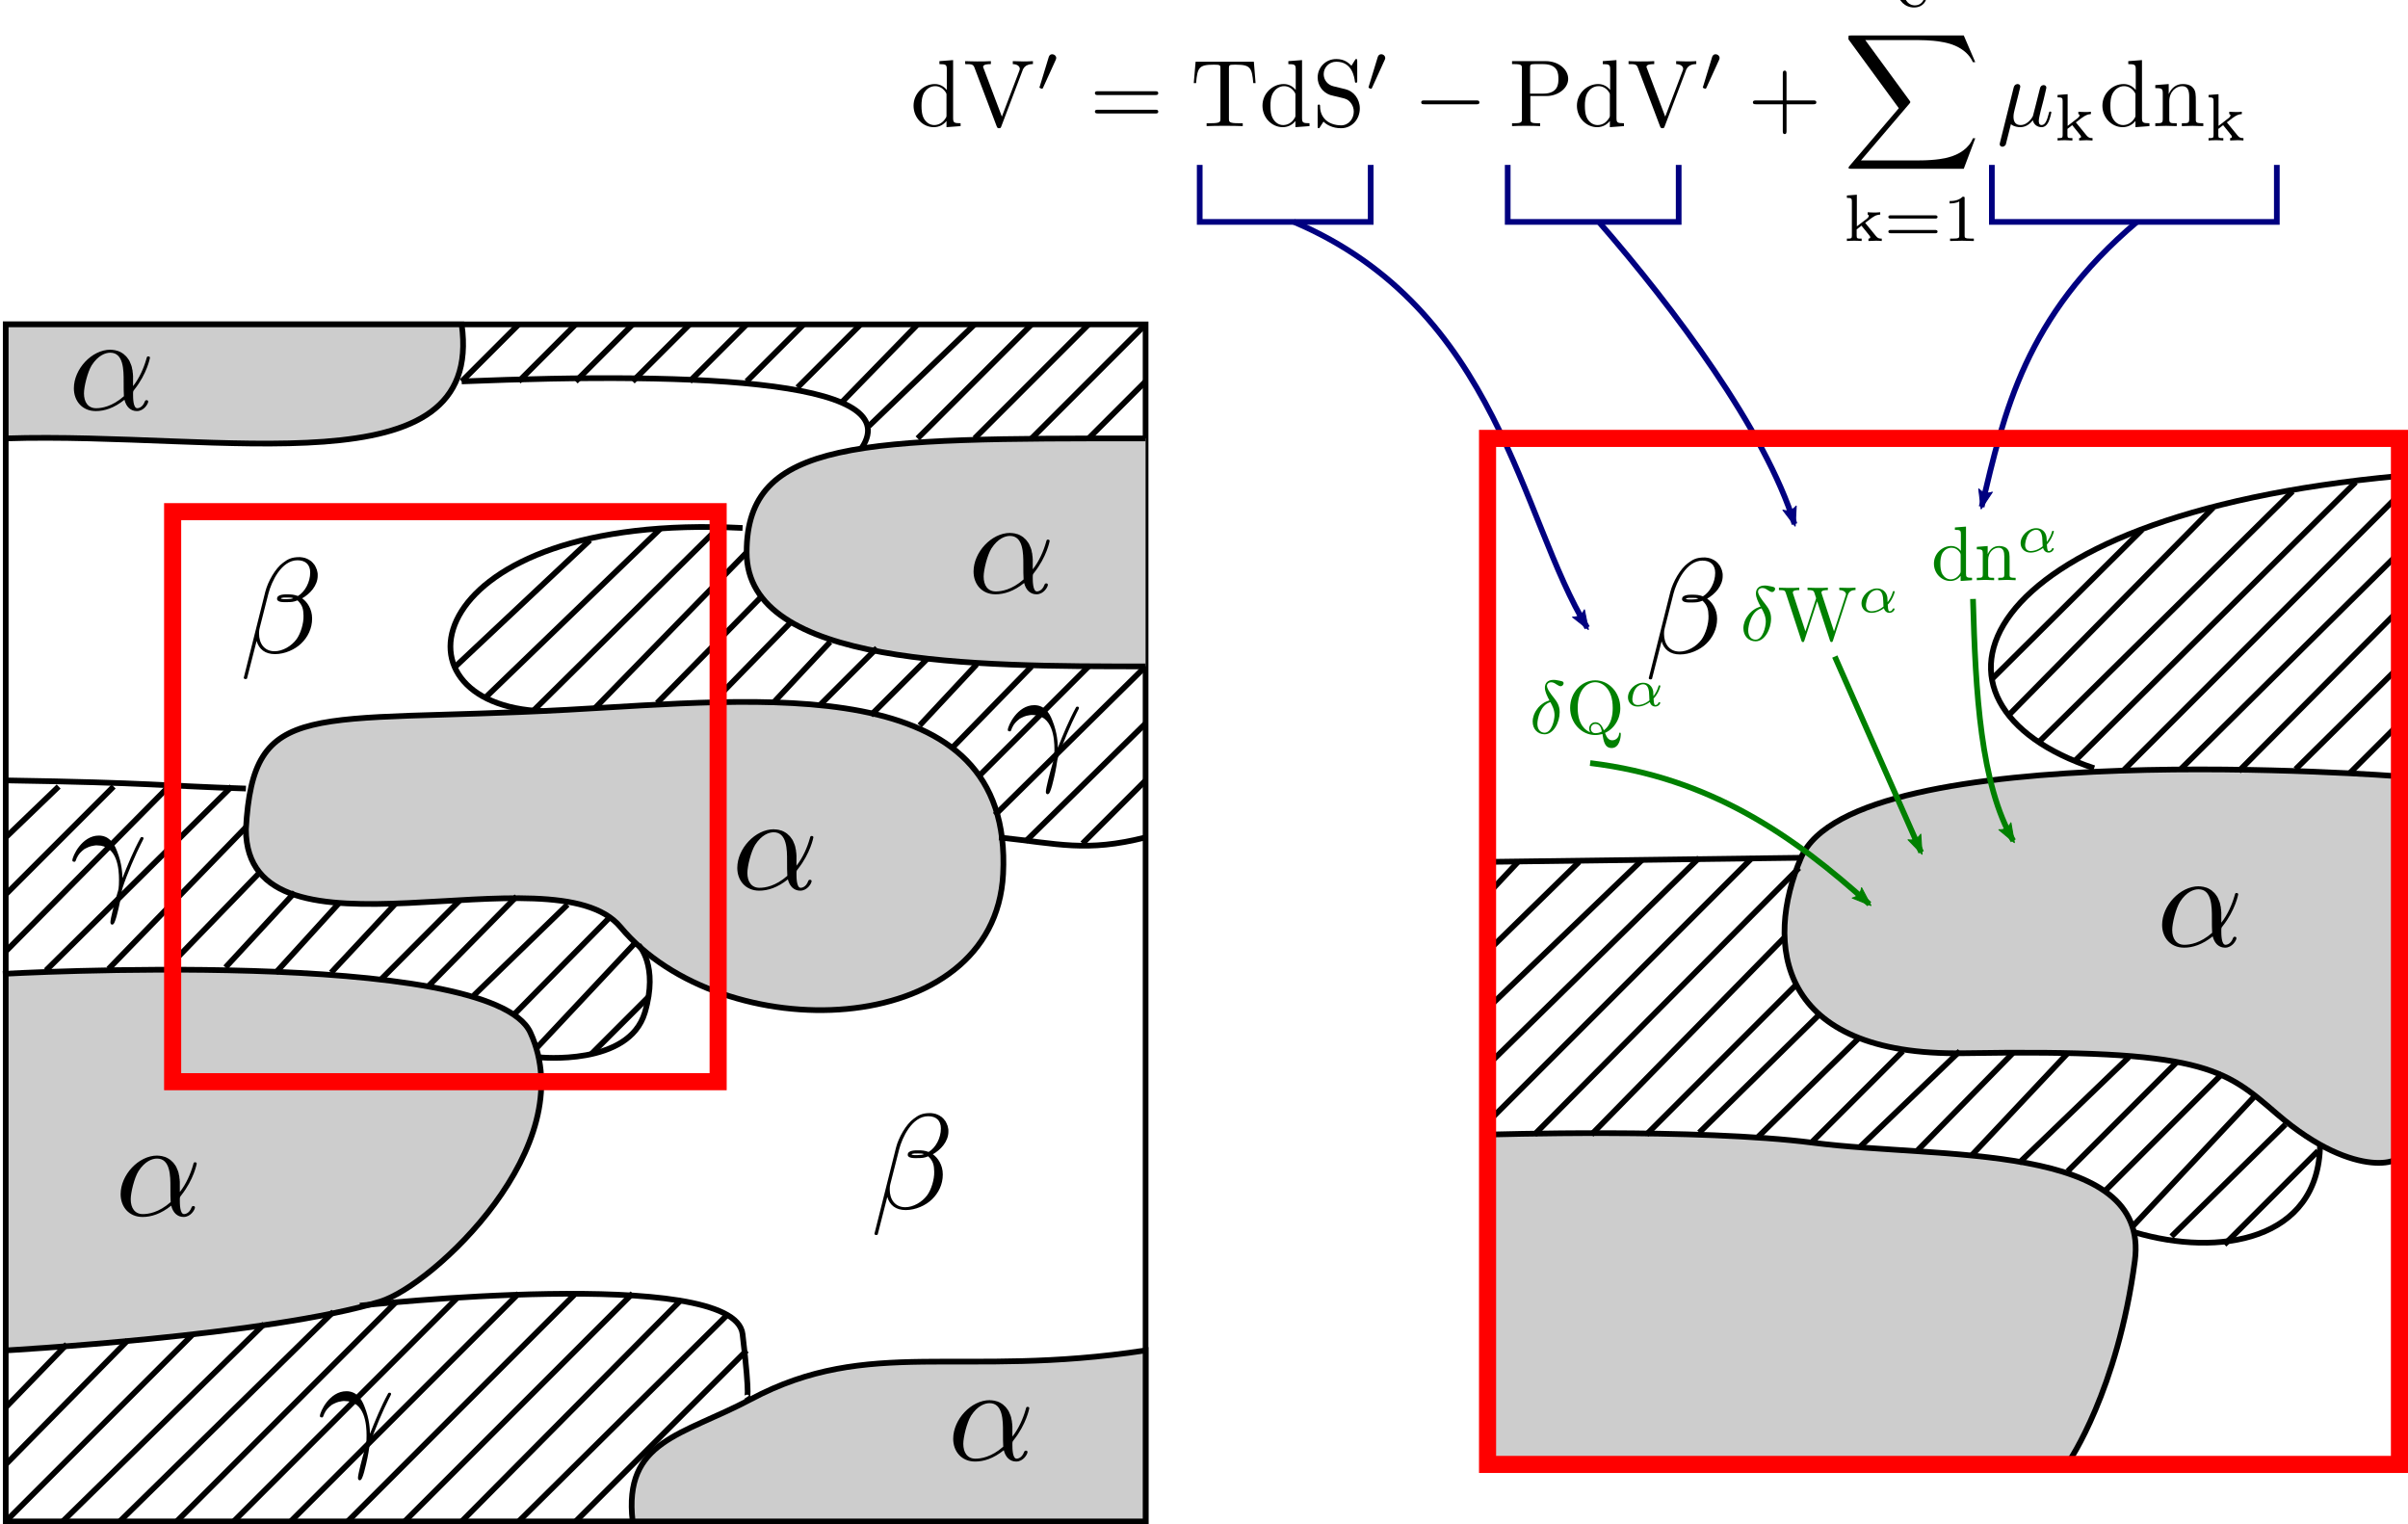 <?xml version="1.0" encoding="UTF-8" standalone="no"?>
<!-- Created with Inkscape (http://www.inkscape.org/) -->

<svg
   xmlns:ns0="http://www.iki.fi/pav/software/textext/"
   xmlns:dc="http://purl.org/dc/elements/1.1/"
   xmlns:cc="http://creativecommons.org/ns#"
   xmlns:rdf="http://www.w3.org/1999/02/22-rdf-syntax-ns#"
   xmlns:svg="http://www.w3.org/2000/svg"
   xmlns="http://www.w3.org/2000/svg"
   xmlns:sodipodi="http://sodipodi.sourceforge.net/DTD/sodipodi-0.dtd"
   xmlns:inkscape="http://www.inkscape.org/namespaces/inkscape"
   width="422.505"
   height="267.409"
   id="svg2"
   version="1.1"
   inkscape:version="0.91 r"
   sodipodi:docname="alphabetagamma.svg">
  <sodipodi:namedview
     id="base"
     pagecolor="#ffffff"
     bordercolor="#666666"
     borderopacity="1.0"
     inkscape:pageopacity="0.0"
     inkscape:pageshadow="2"
     inkscape:zoom="1.4"
     inkscape:cx="248.5163"
     inkscape:cy="39.195957"
     inkscape:document-units="px"
     inkscape:current-layer="layer1"
     showgrid="true"
     units="in"
     width="11cm"
     inkscape:window-width="1280"
     inkscape:window-height="997"
     inkscape:window-x="0"
     inkscape:window-y="56"
     inkscape:window-maximized="1"
     fit-margin-top="0"
     fit-margin-left="0"
     fit-margin-right="0"
     fit-margin-bottom="0"
     inkscape:snap-midpoints="false"
     inkscape:snap-grids="true"
     inkscape:snap-object-midpoints="false"
     showguides="true"
     inkscape:guide-bbox="true">
    <inkscape:grid
       originy="-119.5px"
       originx="-68.995px"
       spacingy="2px"
       spacingx="2px"
       snapvisiblegridlinesonly="true"
       enabled="true"
       visible="true"
       empspacing="5"
       id="grid2984"
       type="xygrid" />
  </sodipodi:namedview>
  <defs
     id="defs4">
    <marker
       inkscape:stockid="Arrow2Lend"
       orient="auto"
       refY="0"
       refX="0"
       id="Arrow2Lend"
       style="overflow:visible">
      <path
         inkscape:connector-curvature="0"
         id="path5402"
         style="fill-rule:evenodd;stroke-width:0.625;stroke-linejoin:round"
         d="M 8.719,4.034 -2.207,0.016 8.719,-4.002 c -1.745,2.372 -1.735,5.617 -6e-7,8.035 z"
         transform="matrix(-1.1,0,0,-1.1,-1.1,0)" />
    </marker>
    <marker
       inkscape:stockid="Arrow2Mend"
       orient="auto"
       refY="0"
       refX="0"
       id="Arrow2Mend"
       style="overflow:visible">
      <path
         inkscape:connector-curvature="0"
         id="path3966"
         style="fill-rule:evenodd;stroke-width:0.625;stroke-linejoin:round"
         d="M 8.719,4.034 -2.207,0.016 8.719,-4.002 c -1.745,2.372 -1.735,5.617 -6e-7,8.035 z"
         transform="scale(-0.6,-0.6)" />
    </marker>
    <marker
       inkscape:stockid="Arrow2Lend7"
       orient="auto"
       refY="0"
       refX="0"
       id="Arrow2Lend7"
       style="overflow:visible">
      <path
         inkscape:connector-curvature="0"
         id="path6200"
         style="fill:#000080;fill-rule:evenodd;stroke:#000080;stroke-width:0.625;stroke-linejoin:round"
         d="M 8.719,4.034 -2.207,0.016 8.719,-4.002 c -1.745,2.372 -1.735,5.617 -6e-7,8.035 z"
         transform="matrix(-1.1,0,0,-1.1,-1.1,0)" />
    </marker>
    <marker
       inkscape:stockid="Arrow2Lendi"
       orient="auto"
       refY="0"
       refX="0"
       id="Arrow2Lendi"
       style="overflow:visible">
      <path
         inkscape:connector-curvature="0"
         id="path6203"
         style="fill:#000080;fill-rule:evenodd;stroke:#000080;stroke-width:0.625;stroke-linejoin:round"
         d="M 8.719,4.034 -2.207,0.016 8.719,-4.002 c -1.745,2.372 -1.735,5.617 -6e-7,8.035 z"
         transform="matrix(-1.1,0,0,-1.1,-1.1,0)" />
    </marker>
    <marker
       inkscape:stockid="Arrow2LendE"
       orient="auto"
       refY="0"
       refX="0"
       id="Arrow2LendE"
       style="overflow:visible">
      <path
         inkscape:connector-curvature="0"
         id="path6206"
         style="fill:#000080;fill-rule:evenodd;stroke:#000080;stroke-width:0.625;stroke-linejoin:round"
         d="M 8.719,4.034 -2.207,0.016 8.719,-4.002 c -1.745,2.372 -1.735,5.617 -6e-7,8.035 z"
         transform="matrix(-1.1,0,0,-1.1,-1.1,0)" />
    </marker>
    <marker
       inkscape:stockid="Arrow2Lendn"
       orient="auto"
       refY="0"
       refX="0"
       id="Arrow2Lendn"
       style="overflow:visible">
      <path
         inkscape:connector-curvature="0"
         id="path8117"
         style="fill:#008000;fill-rule:evenodd;stroke:#008000;stroke-width:0.625;stroke-linejoin:round"
         d="M 8.719,4.034 -2.207,0.016 8.719,-4.002 c -1.745,2.372 -1.735,5.617 -6e-7,8.035 z"
         transform="matrix(-1.1,0,0,-1.1,-1.1,0)" />
    </marker>
    <marker
       inkscape:stockid="Arrow2LendX"
       orient="auto"
       refY="0"
       refX="0"
       id="Arrow2LendX"
       style="overflow:visible">
      <path
         inkscape:connector-curvature="0"
         id="path8120"
         style="fill:#008000;fill-rule:evenodd;stroke:#008000;stroke-width:0.625;stroke-linejoin:round"
         d="M 8.719,4.034 -2.207,0.016 8.719,-4.002 c -1.745,2.372 -1.735,5.617 -6e-7,8.035 z"
         transform="matrix(-1.1,0,0,-1.1,-1.1,0)" />
    </marker>
    <marker
       inkscape:stockid="Arrow2Lend2"
       orient="auto"
       refY="0"
       refX="0"
       id="Arrow2Lend2"
       style="overflow:visible">
      <path
         inkscape:connector-curvature="0"
         id="path8123"
         style="fill:#008000;fill-rule:evenodd;stroke:#008000;stroke-width:0.625;stroke-linejoin:round"
         d="M 8.719,4.034 -2.207,0.016 8.719,-4.002 c -1.745,2.372 -1.735,5.617 -6e-7,8.035 z"
         transform="matrix(-1.1,0,0,-1.1,-1.1,0)" />
    </marker>
  </defs>
  <g
     inkscape:label="Layer 1"
     inkscape:groupmode="layer"
     id="layer1"
     transform="translate(-5.967,-689.138)">
    <path
       sodipodi:nodetypes="cssc"
       inkscape:connector-curvature="0"
       id="path3007"
       d="m 6.467,859.986 c 0,0 85.616,-4.816 92.561,10.296 9.171,19.954 -17.056,44.336 -26.342,47.194 -19.31,5.941 -65.714,8.571 -65.714,8.571"
       style="fill:#cdcdcd;fill-opacity:1;stroke:#000000;stroke-width:1px;stroke-linecap:butt;stroke-linejoin:miter;stroke-opacity:1" />
    <rect
       transform="translate(-63.028,665.512)"
       y="80.536"
       x="70"
       height="210"
       width="200"
       id="rect2985"
       style="fill:none;stroke:#000000;stroke-width:1;stroke-miterlimit:4;stroke-opacity:1;stroke-dasharray:none;stroke-dashoffset:0" />
    <path
       sodipodi:nodetypes="cccc"
       transform="translate(-63.028,665.512)"
       inkscape:connector-curvature="0"
       id="path2991"
       d="m 70,100.536 c 38.206,-1.196 84.088,9.392 80,-20 l -80,0 z"
       style="fill:#cdcdcd;fill-opacity:1;stroke:#000000;stroke-width:1px;stroke-linecap:butt;stroke-linejoin:miter;stroke-opacity:1" />
    <path
       sodipodi:nodetypes="cc"
       transform="translate(-63.028,665.512)"
       inkscape:connector-curvature="0"
       id="path2993"
       d="m 150,90.536 c 42.462,-1.71 80.54,-0.18 69.286,12.857"
       style="fill:none;stroke:#000000;stroke-width:1px;stroke-linecap:butt;stroke-linejoin:miter;stroke-opacity:1" />
    <path
       sodipodi:nodetypes="csc"
       transform="translate(-63.028,665.512)"
       inkscape:connector-curvature="0"
       id="path2995"
       d="m 270,100.536 c -50,0 -70,0 -70,20 0,20 40,20 70,20"
       style="fill:#cdcdcd;fill-opacity:1;stroke:#000000;stroke-width:1px;stroke-linecap:butt;stroke-linejoin:miter;stroke-opacity:1" />
    <path
       sodipodi:nodetypes="cc"
       transform="translate(-63.028,665.512)"
       inkscape:connector-curvature="0"
       id="path2997"
       d="m 199.286,116.25 c -56.527,-2.904 -63.28,31.142 -35,32.143"
       style="fill:none;stroke:#000000;stroke-width:1px;stroke-linecap:butt;stroke-linejoin:miter;stroke-opacity:1" />
    <path
       sodipodi:nodetypes="cc"
       inkscape:connector-curvature="0"
       id="path3875"
       d="m 99.472,813.904 32.857,-32.5"
       style="fill:none;stroke:#000000;stroke-width:1px;stroke-linecap:butt;stroke-linejoin:miter;stroke-opacity:1" />
    <path
       sodipodi:nodetypes="cc"
       inkscape:connector-curvature="0"
       id="path3879"
       d="m 121.257,812.476 18.571,-18.929"
       style="fill:none;stroke:#000000;stroke-width:1px;stroke-linecap:butt;stroke-linejoin:miter;stroke-opacity:1" />
    <path
       sodipodi:nodetypes="cc"
       transform="translate(-63.028,665.512)"
       inkscape:connector-curvature="0"
       id="path3877"
       d="M 173.214,148.036 200,120.536"
       style="fill:none;stroke:#000000;stroke-width:1px;stroke-linecap:butt;stroke-linejoin:miter;stroke-opacity:1" />
    <path
       sodipodi:nodetypes="cc"
       inkscape:connector-curvature="0"
       id="path3881"
       d="M 131.257,812.119 144.829,798.19"
       style="fill:none;stroke:#000000;stroke-width:1px;stroke-linecap:butt;stroke-linejoin:miter;stroke-opacity:1" />
    <path
       sodipodi:nodetypes="csssc"
       inkscape:connector-curvature="0"
       id="path2999"
       d="m 49.115,834.619 c 0.075,25.697 54.002,3.089 65.714,17.143 17.857,21.429 65.645,20.01 67.143,-9.286 1.838,-35.946 -42.649,-30.654 -76.509,-28.816 -45.303,2.459 -55.054,-2.325 -56.348,20.959 z"
       style="fill:#cdcdcd;fill-opacity:1;stroke:#000000;stroke-width:1px;stroke-linecap:butt;stroke-linejoin:miter;stroke-opacity:1" />
    <path
       sodipodi:nodetypes="cc"
       transform="translate(-63.028,665.512)"
       inkscape:connector-curvature="0"
       id="path3001"
       d="m 244.286,170.536 c 10.476,1.115 15.238,2.631 25.714,0"
       style="fill:none;stroke:#000000;stroke-width:1px;stroke-linecap:butt;stroke-linejoin:miter;stroke-opacity:1" />
    <path
       sodipodi:nodetypes="cc"
       inkscape:connector-curvature="0"
       id="path3003"
       d="M 49.115,827.476 C 34.455,827.009 32.835,826.462 6.972,826.047"
       style="fill:none;stroke:#000000;stroke-width:1px;stroke-linecap:butt;stroke-linejoin:miter;stroke-opacity:1" />
    <path
       sodipodi:nodetypes="csc"
       transform="translate(-63.028,665.512)"
       inkscape:connector-curvature="0"
       id="path3005"
       d="m 181.071,189.464 c 0,0 3.514,3.513 1.071,11.786 -2.806,9.502 -18.571,7.857 -18.571,7.857"
       style="fill:none;stroke:#000000;stroke-width:1px;stroke-linecap:butt;stroke-linejoin:miter;stroke-opacity:1" />
    <path
       sodipodi:nodetypes="csc"
       transform="translate(-63.028,665.512)"
       inkscape:connector-curvature="0"
       id="path3009"
       d="m 132.143,252.679 c 0,0 65.714,-7.143 67.143,5 1.429,12.143 0.714,11.071 0.714,11.071"
       style="fill:none;stroke:#000000;stroke-width:1px;stroke-linecap:butt;stroke-linejoin:miter;stroke-opacity:1" />
    <path
       sodipodi:nodetypes="csccc"
       inkscape:connector-curvature="0"
       id="path3785"
       d="m 206.972,926.047 c -32.576,4.957 -48.436,-2.52 -69.286,8.571 -12.038,6.404 -22.374,7.165 -20.714,21.429 l 90,0 z"
       style="fill:#cdcdcd;fill-opacity:1;stroke:#000000;stroke-width:1px;stroke-linecap:butt;stroke-linejoin:miter;stroke-opacity:1" />
    <path
       sodipodi:nodetypes="cc"
       transform="translate(-63.028,665.512)"
       inkscape:connector-curvature="0"
       id="path3789"
       d="M 70,270.536 80.714,259.464"
       style="fill:none;stroke:#000000;stroke-width:1px;stroke-linecap:butt;stroke-linejoin:miter;stroke-opacity:1" />
    <path
       sodipodi:nodetypes="cc"
       transform="translate(-63.028,665.512)"
       inkscape:connector-curvature="0"
       id="path3791"
       d="M 70,280.536 91.429,258.75"
       style="fill:none;stroke:#000000;stroke-width:1px;stroke-linecap:butt;stroke-linejoin:miter;stroke-opacity:1" />
    <path
       sodipodi:nodetypes="cc"
       transform="translate(-63.028,665.512)"
       inkscape:connector-curvature="0"
       id="path3793"
       d="m 70,290.536 32.857,-32.857"
       style="fill:none;stroke:#000000;stroke-width:1px;stroke-linecap:butt;stroke-linejoin:miter;stroke-opacity:1" />
    <path
       sodipodi:nodetypes="cc"
       transform="translate(-63.028,665.512)"
       inkscape:connector-curvature="0"
       id="path3795"
       d="m 80,290.536 35.357,-34.643"
       style="fill:none;stroke:#000000;stroke-width:1px;stroke-linecap:butt;stroke-linejoin:miter;stroke-opacity:1" />
    <path
       sodipodi:nodetypes="cc"
       transform="translate(-63.028,665.512)"
       inkscape:connector-curvature="0"
       id="path3797"
       d="M 90,290.536 127.5,253.75"
       style="fill:none;stroke:#000000;stroke-width:1px;stroke-linecap:butt;stroke-linejoin:miter;stroke-opacity:1" />
    <path
       sodipodi:nodetypes="cc"
       transform="translate(-63.028,665.512)"
       inkscape:connector-curvature="0"
       id="path3799"
       d="m 100,290.536 38.571,-38.571"
       style="fill:none;stroke:#000000;stroke-width:1px;stroke-linecap:butt;stroke-linejoin:miter;stroke-opacity:1" />
    <path
       sodipodi:nodetypes="cc"
       transform="translate(-63.028,665.512)"
       inkscape:connector-curvature="0"
       id="path3801"
       d="M 110,290.536 149.286,251.25"
       style="fill:none;stroke:#000000;stroke-width:1px;stroke-linecap:butt;stroke-linejoin:miter;stroke-opacity:1" />
    <path
       transform="translate(-63.028,665.512)"
       inkscape:connector-curvature="0"
       id="path3803"
       d="m 120,290.536 40,-40"
       style="fill:none;stroke:#000000;stroke-width:1px;stroke-linecap:butt;stroke-linejoin:miter;stroke-opacity:1" />
    <path
       transform="translate(-63.028,665.512)"
       inkscape:connector-curvature="0"
       id="path3805"
       d="m 130,290.536 40,-40"
       style="fill:none;stroke:#000000;stroke-width:1px;stroke-linecap:butt;stroke-linejoin:miter;stroke-opacity:1" />
    <path
       transform="translate(-63.028,665.512)"
       inkscape:connector-curvature="0"
       id="path3807"
       d="m 140,290.536 40,-40"
       style="fill:none;stroke:#000000;stroke-width:1px;stroke-linecap:butt;stroke-linejoin:miter;stroke-opacity:1" />
    <path
       sodipodi:nodetypes="cc"
       transform="translate(-63.028,665.512)"
       inkscape:connector-curvature="0"
       id="path3809"
       d="m 150,290.536 38.571,-38.929"
       style="fill:none;stroke:#000000;stroke-width:1px;stroke-linecap:butt;stroke-linejoin:miter;stroke-opacity:1" />
    <path
       sodipodi:nodetypes="cc"
       transform="translate(-63.028,665.512)"
       inkscape:connector-curvature="0"
       id="path3811"
       d="m 160,290.536 36.429,-36.071"
       style="fill:none;stroke:#000000;stroke-width:1px;stroke-linecap:butt;stroke-linejoin:miter;stroke-opacity:1" />
    <path
       transform="translate(-63.028,665.512)"
       inkscape:connector-curvature="0"
       id="path3813"
       d="m 170,290.536 30,-30"
       style="fill:none;stroke:#000000;stroke-width:1px;stroke-linecap:butt;stroke-linejoin:miter;stroke-opacity:1" />
    <path
       sodipodi:nodetypes="cc"
       transform="translate(-63.028,665.512)"
       inkscape:connector-curvature="0"
       id="path3817"
       d="m 70,170.536 9.286,-8.929"
       style="fill:none;stroke:#000000;stroke-width:1px;stroke-linecap:butt;stroke-linejoin:miter;stroke-opacity:1" />
    <path
       sodipodi:nodetypes="cc"
       transform="translate(-63.028,665.512)"
       inkscape:connector-curvature="0"
       id="path3819"
       d="M 70,180.536 88.929,161.607"
       style="fill:none;stroke:#000000;stroke-width:1px;stroke-linecap:butt;stroke-linejoin:miter;stroke-opacity:1" />
    <path
       inkscape:connector-curvature="0"
       id="path3821"
       d="M 6.972,856.047 37.329,825.333"
       style="fill:none;stroke:#000000;stroke-width:1px;stroke-linecap:butt;stroke-linejoin:miter;stroke-opacity:1"
       sodipodi:nodetypes="cc" />
    <path
       sodipodi:nodetypes="cc"
       inkscape:connector-curvature="0"
       id="path3823"
       d="M 14.043,859.377 46.614,827.119"
       style="fill:none;stroke:#000000;stroke-width:1px;stroke-linecap:butt;stroke-linejoin:miter;stroke-opacity:1" />
    <path
       inkscape:connector-curvature="0"
       id="path3825"
       d="M 25.01,859.124 49.114,834.262"
       style="fill:none;stroke:#000000;stroke-width:1px;stroke-linecap:butt;stroke-linejoin:miter;stroke-opacity:1"
       sodipodi:nodetypes="cc" />
    <path
       sodipodi:nodetypes="cc"
       inkscape:connector-curvature="0"
       id="path3827"
       d="M 35.619,858.662 51.614,842.119"
       style="fill:none;stroke:#000000;stroke-width:1px;stroke-linecap:butt;stroke-linejoin:miter;stroke-opacity:1" />
    <path
       sodipodi:nodetypes="cc"
       inkscape:connector-curvature="0"
       id="path3829"
       d="M 45.533,858.854 57.686,845.69"
       style="fill:none;stroke:#000000;stroke-width:1px;stroke-linecap:butt;stroke-linejoin:miter;stroke-opacity:1" />
    <path
       sodipodi:nodetypes="cc"
       inkscape:connector-curvature="0"
       id="path3831"
       d="M 54.313,859.82 65.543,847.476"
       style="fill:none;stroke:#000000;stroke-width:1px;stroke-linecap:butt;stroke-linejoin:miter;stroke-opacity:1" />
    <path
       sodipodi:nodetypes="cc"
       inkscape:connector-curvature="0"
       id="path3833"
       d="M 64.061,859.777 75.543,847.476"
       style="fill:none;stroke:#000000;stroke-width:1px;stroke-linecap:butt;stroke-linejoin:miter;stroke-opacity:1" />
    <path
       sodipodi:nodetypes="cc"
       transform="translate(-63.028,665.512)"
       inkscape:connector-curvature="0"
       id="path3835"
       d="m 135.808,195.485 13.834,-13.878"
       style="fill:none;stroke:#000000;stroke-width:1px;stroke-linecap:butt;stroke-linejoin:miter;stroke-opacity:1" />
    <rect
       y="778.904"
       x="36.257"
       height="100"
       width="95.714"
       id="rect2989"
       style="fill:none;stroke:#ff0000;stroke-width:3;stroke-miterlimit:4;stroke-opacity:1;stroke-dasharray:none;stroke-dashoffset:0" />
    <path
       sodipodi:nodetypes="cc"
       inkscape:connector-curvature="0"
       id="path3837"
       d="M 81.16,862.111 96.614,846.404"
       style="fill:none;stroke:#000000;stroke-width:1px;stroke-linecap:butt;stroke-linejoin:miter;stroke-opacity:1" />
    <path
       sodipodi:nodetypes="cc"
       inkscape:connector-curvature="0"
       id="path3839"
       d="M 89.079,863.792 105.543,847.833"
       style="fill:none;stroke:#000000;stroke-width:1px;stroke-linecap:butt;stroke-linejoin:miter;stroke-opacity:1" />
    <path
       sodipodi:nodetypes="cc"
       inkscape:connector-curvature="0"
       id="path3841"
       d="M 96.369,866.902 113.043,849.976"
       style="fill:none;stroke:#000000;stroke-width:1px;stroke-linecap:butt;stroke-linejoin:miter;stroke-opacity:1" />
    <path
       sodipodi:nodetypes="cc"
       inkscape:connector-curvature="0"
       id="path3843"
       d="m 100.02,873.103 17.666,-18.842"
       style="fill:none;stroke:#000000;stroke-width:1px;stroke-linecap:butt;stroke-linejoin:miter;stroke-opacity:1" />
    <path
       transform="translate(-63.028,665.512)"
       inkscape:connector-curvature="0"
       id="path3845"
       d="m 150,90.536 10,-10"
       style="fill:none;stroke:#000000;stroke-width:1px;stroke-linecap:butt;stroke-linejoin:miter;stroke-opacity:1" />
    <path
       transform="translate(-63.028,665.512)"
       inkscape:connector-curvature="0"
       id="path3847"
       d="m 160,90.536 10,-10"
       style="fill:none;stroke:#000000;stroke-width:1px;stroke-linecap:butt;stroke-linejoin:miter;stroke-opacity:1" />
    <path
       transform="translate(-63.028,665.512)"
       inkscape:connector-curvature="0"
       id="path3849"
       d="m 170,90.536 10,-10"
       style="fill:none;stroke:#000000;stroke-width:1px;stroke-linecap:butt;stroke-linejoin:miter;stroke-opacity:1" />
    <path
       transform="translate(-63.028,665.512)"
       inkscape:connector-curvature="0"
       id="path3851"
       d="m 180,90.536 10,-10"
       style="fill:none;stroke:#000000;stroke-width:1px;stroke-linecap:butt;stroke-linejoin:miter;stroke-opacity:1" />
    <path
       transform="translate(-63.028,665.512)"
       inkscape:connector-curvature="0"
       id="path3853"
       d="m 190,90.536 10,-10"
       style="fill:none;stroke:#000000;stroke-width:1px;stroke-linecap:butt;stroke-linejoin:miter;stroke-opacity:1" />
    <path
       transform="translate(-63.028,665.512)"
       inkscape:connector-curvature="0"
       id="path3855"
       d="m 200,90.536 10,-10"
       style="fill:none;stroke:#000000;stroke-width:1px;stroke-linecap:butt;stroke-linejoin:miter;stroke-opacity:1" />
    <path
       sodipodi:nodetypes="cc"
       transform="translate(-63.028,665.512)"
       inkscape:connector-curvature="0"
       id="path3857"
       d="M 208.929,91.607 220,80.536"
       style="fill:none;stroke:#000000;stroke-width:1px;stroke-linecap:butt;stroke-linejoin:miter;stroke-opacity:1" />
    <path
       sodipodi:nodetypes="cc"
       transform="translate(-63.028,665.512)"
       inkscape:connector-curvature="0"
       id="path3859"
       d="M 216.786,94.107 230,80.536"
       style="fill:none;stroke:#000000;stroke-width:1px;stroke-linecap:butt;stroke-linejoin:miter;stroke-opacity:1" />
    <path
       sodipodi:nodetypes="cc"
       transform="translate(-63.028,665.512)"
       inkscape:connector-curvature="0"
       id="path3861"
       d="M 221.429,98.393 240,80.536"
       style="fill:none;stroke:#000000;stroke-width:1px;stroke-linecap:butt;stroke-linejoin:miter;stroke-opacity:1" />
    <path
       transform="translate(-63.028,665.512)"
       inkscape:connector-curvature="0"
       id="path3863"
       d="M 230,100.536 250,80.536"
       style="fill:none;stroke:#000000;stroke-width:1px;stroke-linecap:butt;stroke-linejoin:miter;stroke-opacity:1" />
    <path
       transform="translate(-63.028,665.512)"
       inkscape:connector-curvature="0"
       id="path3865"
       d="M 240,100.536 260,80.536"
       style="fill:none;stroke:#000000;stroke-width:1px;stroke-linecap:butt;stroke-linejoin:miter;stroke-opacity:1" />
    <path
       transform="translate(-63.028,665.512)"
       inkscape:connector-curvature="0"
       id="path3867"
       d="M 250,100.536 270,80.536"
       style="fill:none;stroke:#000000;stroke-width:1px;stroke-linecap:butt;stroke-linejoin:miter;stroke-opacity:1" />
    <path
       transform="translate(-63.028,665.512)"
       inkscape:connector-curvature="0"
       id="path3869"
       d="M 260,100.536 270,90.536"
       style="fill:none;stroke:#000000;stroke-width:1px;stroke-linecap:butt;stroke-linejoin:miter;stroke-opacity:1" />
    <path
       sodipodi:nodetypes="cc"
       inkscape:connector-curvature="0"
       id="path3871"
       d="M 85.9,806.047 109.472,783.904"
       style="fill:none;stroke:#000000;stroke-width:1px;stroke-linecap:butt;stroke-linejoin:miter;stroke-opacity:1" />
    <path
       sodipodi:nodetypes="cc"
       inkscape:connector-curvature="0"
       id="path3873"
       d="M 91.257,811.404 121.972,781.762"
       style="fill:none;stroke:#000000;stroke-width:1px;stroke-linecap:butt;stroke-linejoin:miter;stroke-opacity:1" />
    <path
       sodipodi:nodetypes="cc"
       inkscape:connector-curvature="0"
       id="path3883"
       d="m 141.614,812.476 10,-10.714"
       style="fill:none;stroke:#000000;stroke-width:1px;stroke-linecap:butt;stroke-linejoin:miter;stroke-opacity:1" />
    <path
       inkscape:connector-curvature="0"
       id="path3885"
       d="m 149.829,812.833 10,-10"
       style="fill:none;stroke:#000000;stroke-width:1px;stroke-linecap:butt;stroke-linejoin:miter;stroke-opacity:1" />
    <path
       inkscape:connector-curvature="0"
       id="path3887"
       d="m 158.757,814.619 10,-10"
       style="fill:none;stroke:#000000;stroke-width:1px;stroke-linecap:butt;stroke-linejoin:miter;stroke-opacity:1" />
    <path
       sodipodi:nodetypes="cc"
       inkscape:connector-curvature="0"
       id="path3889"
       d="m 167.329,816.404 10,-10.714"
       style="fill:none;stroke:#000000;stroke-width:1px;stroke-linecap:butt;stroke-linejoin:miter;stroke-opacity:1" />
    <path
       sodipodi:nodetypes="cc"
       transform="translate(-63.028,665.512)"
       inkscape:connector-curvature="0"
       id="path3891"
       d="M 236.071,154.821 250,140.536"
       style="fill:none;stroke:#000000;stroke-width:1px;stroke-linecap:butt;stroke-linejoin:miter;stroke-opacity:1" />
    <path
       sodipodi:nodetypes="cc"
       transform="translate(-63.028,665.512)"
       inkscape:connector-curvature="0"
       id="path3893"
       d="M 240.714,159.821 260,140.536"
       style="fill:none;stroke:#000000;stroke-width:1px;stroke-linecap:butt;stroke-linejoin:miter;stroke-opacity:1" />
    <path
       sodipodi:nodetypes="cc"
       transform="translate(-63.028,665.512)"
       inkscape:connector-curvature="0"
       id="path3895"
       d="M 243.571,166.607 270,140.536"
       style="fill:none;stroke:#000000;stroke-width:1px;stroke-linecap:butt;stroke-linejoin:miter;stroke-opacity:1" />
    <path
       sodipodi:nodetypes="cc"
       transform="translate(-63.028,665.512)"
       inkscape:connector-curvature="0"
       id="path3897"
       d="M 248.929,171.25 270,150.536"
       style="fill:none;stroke:#000000;stroke-width:1px;stroke-linecap:butt;stroke-linejoin:miter;stroke-opacity:1" />
    <path
       sodipodi:nodetypes="cc"
       transform="translate(-63.028,665.512)"
       inkscape:connector-curvature="0"
       id="path3899"
       d="M 258.929,171.607 270,160.536"
       style="fill:none;stroke:#000000;stroke-width:1px;stroke-linecap:butt;stroke-linejoin:miter;stroke-opacity:1" />
    <g
       ns0:preamble=""
       ns0:text="$\\alpha$"
       word-spacing="normal"
       letter-spacing="normal"
       font-size-adjust="none"
       font-stretch="normal"
       font-weight="normal"
       font-variant="normal"
       font-style="normal"
       stroke-miterlimit="10.433"
       xml:space="preserve"
       transform="matrix(2.393,0,0,-2.393,-400.32,2417.9)"
       id="content"
       style="font-style:normal;font-variant:normal;font-weight:normal;font-stretch:normal;letter-spacing:normal;word-spacing:normal;text-anchor:start;fill:none;stroke:#000000;stroke-linecap:butt;stroke-linejoin:miter;stroke-miterlimit:10.433;stroke-opacity:1;stroke-dasharray:none;stroke-dashoffset:0"><path
         id="path3981"
         d="m 228.18,659.58 0,0.07 0,0.07 -0.01,0.07 0,0.07 -0.02,0.13 -0.01,0.12 -0.03,0.12 -0.02,0.12 -0.03,0.1 -0.04,0.11 -0.04,0.09 -0.04,0.1 -0.04,0.08 -0.05,0.08 -0.06,0.08 -0.05,0.07 -0.06,0.07 -0.06,0.06 -0.06,0.05 -0.06,0.06 -0.07,0.05 -0.06,0.04 -0.07,0.04 -0.07,0.04 -0.07,0.03 -0.07,0.03 -0.08,0.02 -0.07,0.02 -0.07,0.02 -0.07,0.01 -0.07,0.01 -0.07,0.01 -0.07,0 -0.07,0.01 c -1.37,0 -2.68,-1.42 -2.68,-2.83 0,-0.92 0.6,-1.67 1.61,-1.67 l 0.02,0.21 c -0.59,0 -0.89,0.45 -0.89,1.09 0,0.48 0.26,1.56 0.57,2.06 0.47,0.73 1.01,0.92 1.36,0.92 0.98,0 0.98,-1.3 0.98,-2.08 0,-0.37 0,-0.94 0.02,-1.11 h 0 c -0.87,-0.77 -1.64,-0.88 -2.04,-0.88 l -0.02,-0.21 c 0.63,0 1.34,0.22 2.1,0.83 0.13,-0.53 0.46,-0.83 0.91,-0.83 0.52,0 0.83,0.54 0.83,0.7 0,0.07 -0.06,0.1 -0.12,0.1 -0.07,0 -0.1,-0.03 -0.13,-0.1 -0.18,-0.49 -0.53,-0.49 -0.55,-0.49 -0.31,0 -0.31,0.78 -0.31,1.02 0,0.21 0,0.23 0.1,0.35 0.93,1.17 1.14,2.32 1.14,2.33 0,0.02 -0.01,0.1 -0.12,0.1 -0.1,0 -0.1,-0.03 -0.15,-0.21 -0.18,-0.63 -0.5,-1.38 -0.97,-1.97 z"
         inkscape:connector-curvature="0"
         style="fill:#000000;stroke-width:0" /></g>    <g
       ns0:preamble=""
       ns0:text="$\\alpha$"
       word-spacing="normal"
       letter-spacing="normal"
       font-size-adjust="none"
       font-stretch="normal"
       font-weight="normal"
       font-variant="normal"
       font-style="normal"
       stroke-miterlimit="10.433"
       xml:space="preserve"
       transform="matrix(2.393,0,0,-2.393,-358.864,2365.908)"
       id="content-2"
       style="font-style:normal;font-variant:normal;font-weight:normal;font-stretch:normal;letter-spacing:normal;word-spacing:normal;text-anchor:start;fill:none;stroke:#000000;stroke-linecap:butt;stroke-linejoin:miter;stroke-miterlimit:10.433;stroke-opacity:1;stroke-dasharray:none;stroke-dashoffset:0"><path
         id="path3981-4"
         d="m 228.18,659.58 0,0.07 0,0.07 -0.01,0.07 0,0.07 -0.02,0.13 -0.01,0.12 -0.03,0.12 -0.02,0.12 -0.03,0.1 -0.04,0.11 -0.04,0.09 -0.04,0.1 -0.04,0.08 -0.05,0.08 -0.06,0.08 -0.05,0.07 -0.06,0.07 -0.06,0.06 -0.06,0.05 -0.06,0.06 -0.07,0.05 -0.06,0.04 -0.07,0.04 -0.07,0.04 -0.07,0.03 -0.07,0.03 -0.08,0.02 -0.07,0.02 -0.07,0.02 -0.07,0.01 -0.07,0.01 -0.07,0.01 -0.07,0 -0.07,0.01 c -1.37,0 -2.68,-1.42 -2.68,-2.83 0,-0.92 0.6,-1.67 1.61,-1.67 l 0.02,0.21 c -0.59,0 -0.89,0.45 -0.89,1.09 0,0.48 0.26,1.56 0.57,2.06 0.47,0.73 1.01,0.92 1.36,0.92 0.98,0 0.98,-1.3 0.98,-2.08 0,-0.37 0,-0.94 0.02,-1.11 h 0 c -0.87,-0.77 -1.64,-0.88 -2.04,-0.88 l -0.02,-0.21 c 0.63,0 1.34,0.22 2.1,0.83 0.13,-0.53 0.46,-0.83 0.91,-0.83 0.52,0 0.83,0.54 0.83,0.7 0,0.07 -0.06,0.1 -0.12,0.1 -0.07,0 -0.1,-0.03 -0.13,-0.1 -0.18,-0.49 -0.53,-0.49 -0.55,-0.49 -0.31,0 -0.31,0.78 -0.31,1.02 0,0.21 0,0.23 0.1,0.35 0.93,1.17 1.14,2.32 1.14,2.33 0,0.02 -0.01,0.1 -0.12,0.1 -0.1,0 -0.1,-0.03 -0.15,-0.21 -0.18,-0.63 -0.5,-1.38 -0.97,-1.97 z"
         inkscape:connector-curvature="0"
         style="fill:#000000;stroke-width:0" /></g>    <g
       ns0:preamble=""
       ns0:text="$\\alpha$"
       word-spacing="normal"
       letter-spacing="normal"
       font-size-adjust="none"
       font-stretch="normal"
       font-weight="normal"
       font-variant="normal"
       font-style="normal"
       stroke-miterlimit="10.433"
       xml:space="preserve"
       transform="matrix(2.393,0,0,-2.393,-516.721,2333.765)"
       id="content-4"
       style="font-style:normal;font-variant:normal;font-weight:normal;font-stretch:normal;letter-spacing:normal;word-spacing:normal;text-anchor:start;fill:none;stroke:#000000;stroke-linecap:butt;stroke-linejoin:miter;stroke-miterlimit:10.433;stroke-opacity:1;stroke-dasharray:none;stroke-dashoffset:0"><path
         id="path3981-7"
         d="m 228.18,659.58 0,0.07 0,0.07 -0.01,0.07 0,0.07 -0.02,0.13 -0.01,0.12 -0.03,0.12 -0.02,0.12 -0.03,0.1 -0.04,0.11 -0.04,0.09 -0.04,0.1 -0.04,0.08 -0.05,0.08 -0.06,0.08 -0.05,0.07 -0.06,0.07 -0.06,0.06 -0.06,0.05 -0.06,0.06 -0.07,0.05 -0.06,0.04 -0.07,0.04 -0.07,0.04 -0.07,0.03 -0.07,0.03 -0.08,0.02 -0.07,0.02 -0.07,0.02 -0.07,0.01 -0.07,0.01 -0.07,0.01 -0.07,0 -0.07,0.01 c -1.37,0 -2.68,-1.42 -2.68,-2.83 0,-0.92 0.6,-1.67 1.61,-1.67 l 0.02,0.21 c -0.59,0 -0.89,0.45 -0.89,1.09 0,0.48 0.26,1.56 0.57,2.06 0.47,0.73 1.01,0.92 1.36,0.92 0.98,0 0.98,-1.3 0.98,-2.08 0,-0.37 0,-0.94 0.02,-1.11 h 0 c -0.87,-0.77 -1.64,-0.88 -2.04,-0.88 l -0.02,-0.21 c 0.63,0 1.34,0.22 2.1,0.83 0.13,-0.53 0.46,-0.83 0.91,-0.83 0.52,0 0.83,0.54 0.83,0.7 0,0.07 -0.06,0.1 -0.12,0.1 -0.07,0 -0.1,-0.03 -0.13,-0.1 -0.18,-0.49 -0.53,-0.49 -0.55,-0.49 -0.31,0 -0.31,0.78 -0.31,1.02 0,0.21 0,0.23 0.1,0.35 0.93,1.17 1.14,2.32 1.14,2.33 0,0.02 -0.01,0.1 -0.12,0.1 -0.1,0 -0.1,-0.03 -0.15,-0.21 -0.18,-0.63 -0.5,-1.38 -0.97,-1.97 z"
         inkscape:connector-curvature="0"
         style="fill:#000000;stroke-width:0" /></g>    <g
       ns0:preamble=""
       ns0:text="$\\alpha$"
       word-spacing="normal"
       letter-spacing="normal"
       font-size-adjust="none"
       font-stretch="normal"
       font-weight="normal"
       font-variant="normal"
       font-style="normal"
       stroke-miterlimit="10.433"
       xml:space="preserve"
       transform="matrix(2.393,0,0,-2.393,-508.517,2475.143)"
       id="content-43"
       style="font-style:normal;font-variant:normal;font-weight:normal;font-stretch:normal;letter-spacing:normal;word-spacing:normal;text-anchor:start;fill:none;stroke:#000000;stroke-linecap:butt;stroke-linejoin:miter;stroke-miterlimit:10.433;stroke-opacity:1;stroke-dasharray:none;stroke-dashoffset:0"><path
         id="path3981-3"
         d="m 228.18,659.58 0,0.07 0,0.07 -0.01,0.07 0,0.07 -0.02,0.13 -0.01,0.12 -0.03,0.12 -0.02,0.12 -0.03,0.1 -0.04,0.11 -0.04,0.09 -0.04,0.1 -0.04,0.08 -0.05,0.08 -0.06,0.08 -0.05,0.07 -0.06,0.07 -0.06,0.06 -0.06,0.05 -0.06,0.06 -0.07,0.05 -0.06,0.04 -0.07,0.04 -0.07,0.04 -0.07,0.03 -0.07,0.03 -0.08,0.02 -0.07,0.02 -0.07,0.02 -0.07,0.01 -0.07,0.01 -0.07,0.01 -0.07,0 -0.07,0.01 c -1.37,0 -2.68,-1.42 -2.68,-2.83 0,-0.92 0.6,-1.67 1.61,-1.67 l 0.02,0.21 c -0.59,0 -0.89,0.45 -0.89,1.09 0,0.48 0.26,1.56 0.57,2.06 0.47,0.73 1.01,0.92 1.36,0.92 0.98,0 0.98,-1.3 0.98,-2.08 0,-0.37 0,-0.94 0.02,-1.11 h 0 c -0.87,-0.77 -1.64,-0.88 -2.04,-0.88 l -0.02,-0.21 c 0.63,0 1.34,0.22 2.1,0.83 0.13,-0.53 0.46,-0.83 0.91,-0.83 0.52,0 0.83,0.54 0.83,0.7 0,0.07 -0.06,0.1 -0.12,0.1 -0.07,0 -0.1,-0.03 -0.13,-0.1 -0.18,-0.49 -0.53,-0.49 -0.55,-0.49 -0.31,0 -0.31,0.78 -0.31,1.02 0,0.21 0,0.23 0.1,0.35 0.93,1.17 1.14,2.32 1.14,2.33 0,0.02 -0.01,0.1 -0.12,0.1 -0.1,0 -0.1,-0.03 -0.15,-0.21 -0.18,-0.63 -0.5,-1.38 -0.97,-1.97 z"
         inkscape:connector-curvature="0"
         style="fill:#000000;stroke-width:0" /></g>    <g
       ns0:preamble=""
       ns0:text="$\\alpha$"
       word-spacing="normal"
       letter-spacing="normal"
       font-size-adjust="none"
       font-stretch="normal"
       font-weight="normal"
       font-variant="normal"
       font-style="normal"
       stroke-miterlimit="10.433"
       xml:space="preserve"
       transform="matrix(2.393,0,0,-2.393,-362.435,2518.051)"
       id="content-29"
       style="font-style:normal;font-variant:normal;font-weight:normal;font-stretch:normal;letter-spacing:normal;word-spacing:normal;text-anchor:start;fill:none;stroke:#000000;stroke-linecap:butt;stroke-linejoin:miter;stroke-miterlimit:10.433;stroke-opacity:1;stroke-dasharray:none;stroke-dashoffset:0"><path
         id="path3981-43"
         d="m 228.18,659.58 0,0.07 0,0.07 -0.01,0.07 0,0.07 -0.02,0.13 -0.01,0.12 -0.03,0.12 -0.02,0.12 -0.03,0.1 -0.04,0.11 -0.04,0.09 -0.04,0.1 -0.04,0.08 -0.05,0.08 -0.06,0.08 -0.05,0.07 -0.06,0.07 -0.06,0.06 -0.06,0.05 -0.06,0.06 -0.07,0.05 -0.06,0.04 -0.07,0.04 -0.07,0.04 -0.07,0.03 -0.07,0.03 -0.08,0.02 -0.07,0.02 -0.07,0.02 -0.07,0.01 -0.07,0.01 -0.07,0.01 -0.07,0 -0.07,0.01 c -1.37,0 -2.68,-1.42 -2.68,-2.83 0,-0.92 0.6,-1.67 1.61,-1.67 l 0.02,0.21 c -0.59,0 -0.89,0.45 -0.89,1.09 0,0.48 0.26,1.56 0.57,2.06 0.47,0.73 1.01,0.92 1.36,0.92 0.98,0 0.98,-1.3 0.98,-2.08 0,-0.37 0,-0.94 0.02,-1.11 h 0 c -0.87,-0.77 -1.64,-0.88 -2.04,-0.88 l -0.02,-0.21 c 0.63,0 1.34,0.22 2.1,0.83 0.13,-0.53 0.46,-0.83 0.91,-0.83 0.52,0 0.83,0.54 0.83,0.7 0,0.07 -0.06,0.1 -0.12,0.1 -0.07,0 -0.1,-0.03 -0.13,-0.1 -0.18,-0.49 -0.53,-0.49 -0.55,-0.49 -0.31,0 -0.31,0.78 -0.31,1.02 0,0.21 0,0.23 0.1,0.35 0.93,1.17 1.14,2.32 1.14,2.33 0,0.02 -0.01,0.1 -0.12,0.1 -0.1,0 -0.1,-0.03 -0.15,-0.21 -0.18,-0.63 -0.5,-1.38 -0.97,-1.97 z"
         inkscape:connector-curvature="0"
         style="fill:#000000;stroke-width:0" /></g>    <g
       id="g4208"
       transform="matrix(2.393,0,0,-2.393,-375.988,2473.958)"
       xml:space="preserve"
       stroke-miterlimit="10.433"
       font-style="normal"
       font-variant="normal"
       font-weight="normal"
       font-stretch="normal"
       font-size-adjust="none"
       letter-spacing="normal"
       word-spacing="normal"
       ns0:text="$\\beta$"
       ns0:preamble=""
       style="font-style:normal;font-variant:normal;font-weight:normal;font-stretch:normal;letter-spacing:normal;word-spacing:normal;text-anchor:start;fill:none;stroke:#000000;stroke-linecap:butt;stroke-linejoin:miter;stroke-miterlimit:10.433;stroke-opacity:1;stroke-dasharray:none;stroke-dashoffset:0"><path
         style="fill:#000000;stroke-width:0"
         inkscape:connector-curvature="0"
         d="m 229.15,662.89 0,0.07 0,0.07 -0.01,0.06 -0.01,0.07 -0.02,0.06 -0.01,0.07 -0.02,0.06 -0.03,0.06 -0.02,0.06 -0.03,0.06 -0.03,0.06 -0.03,0.06 -0.04,0.05 -0.04,0.05 -0.04,0.05 -0.04,0.05 -0.05,0.04 -0.04,0.05 -0.06,0.04 -0.05,0.03 -0.05,0.04 -0.06,0.03 -0.06,0.03 -0.06,0.03 -0.06,0.02 -0.07,0.03 -0.06,0.01 -0.07,0.02 -0.07,0.01 -0.07,0.01 -0.08,0.01 -0.07,0 c -0.58,0 -0.86,-0.16 -1.2,-0.42 -0.55,-0.4 -1.1,-1.36 -1.29,-2.11 l -1.58,-6.31 c -0.01,-0.04 0.04,-0.1 0.12,-0.1 0.08,0 0.11,0.02 0.12,0.05 l 0.7,2.74 c 0.18,-0.6 0.62,-0.96 1.35,-0.96 l -0.03,0.21 c -0.76,0 -1.14,0.58 -1.14,1.29 0,0.09 0,0.24 0.05,0.43 l 0.64,2.52 c 0.22,0.85 0.94,2.43 2.13,2.43 0.58,0 0.93,-0.31 0.93,-0.9 h 0 c 0,-0.7 -0.38,-1.41 -0.9,-1.72 -0.27,0.1 -0.47,0.12 -0.77,0.12 -0.2,0 -0.76,0.01 -0.76,-0.32 -0.01,-0.28 0.51,-0.25 0.68,-0.25 l 0.03,0.22 c -0.14,0 -0.33,-0.01 -0.43,0.04 0.02,0.1 0.37,0.08 0.48,0.08 0.21,0 0.3,0 0.43,-0.05 h 0 c -0.13,-0.05 -0.24,-0.07 -0.48,-0.07 l -0.03,-0.22 c 0.37,0 0.52,0.01 0.82,0.13 0.38,-0.36 0.43,-0.67 0.44,-1.12 0.02,-0.58 -0.22,-1.32 -0.5,-1.71 -0.39,-0.54 -1.05,-0.9 -1.62,-0.9 l 0.03,-0.21 c 0.72,0 1.47,0.34 1.92,0.78 0.48,0.46 0.8,1.09 0.8,1.83 0,0.71 -0.37,1.23 -0.73,1.48 0.58,0.33 1.14,0.94 1.14,1.66 z"
         id="path4210" /></g>    <g
       id="g4208-1"
       transform="matrix(2.393,0,0,-2.393,-486.649,2376.425)"
       xml:space="preserve"
       stroke-miterlimit="10.433"
       font-style="normal"
       font-variant="normal"
       font-weight="normal"
       font-stretch="normal"
       font-size-adjust="none"
       letter-spacing="normal"
       word-spacing="normal"
       ns0:text="$\\beta$"
       ns0:preamble=""
       style="font-style:normal;font-variant:normal;font-weight:normal;font-stretch:normal;letter-spacing:normal;word-spacing:normal;text-anchor:start;fill:none;stroke:#000000;stroke-linecap:butt;stroke-linejoin:miter;stroke-miterlimit:10.433;stroke-opacity:1;stroke-dasharray:none;stroke-dashoffset:0"><path
         style="fill:#000000;stroke-width:0"
         inkscape:connector-curvature="0"
         d="m 229.15,662.89 0,0.07 0,0.07 -0.01,0.06 -0.01,0.07 -0.02,0.06 -0.01,0.07 -0.02,0.06 -0.03,0.06 -0.02,0.06 -0.03,0.06 -0.03,0.06 -0.03,0.06 -0.04,0.05 -0.04,0.05 -0.04,0.05 -0.04,0.05 -0.05,0.04 -0.04,0.05 -0.06,0.04 -0.05,0.03 -0.05,0.04 -0.06,0.03 -0.06,0.03 -0.06,0.03 -0.06,0.02 -0.07,0.03 -0.06,0.01 -0.07,0.02 -0.07,0.01 -0.07,0.01 -0.08,0.01 -0.07,0 c -0.58,0 -0.86,-0.16 -1.2,-0.42 -0.55,-0.4 -1.1,-1.36 -1.29,-2.11 l -1.58,-6.31 c -0.01,-0.04 0.04,-0.1 0.12,-0.1 0.08,0 0.11,0.02 0.12,0.05 l 0.7,2.74 c 0.18,-0.6 0.62,-0.96 1.35,-0.96 l -0.03,0.21 c -0.76,0 -1.14,0.58 -1.14,1.29 0,0.09 0,0.24 0.05,0.43 l 0.64,2.52 c 0.22,0.85 0.94,2.43 2.13,2.43 0.58,0 0.93,-0.31 0.93,-0.9 h 0 c 0,-0.7 -0.38,-1.41 -0.9,-1.72 -0.27,0.1 -0.47,0.12 -0.77,0.12 -0.2,0 -0.76,0.01 -0.76,-0.32 -0.01,-0.28 0.51,-0.25 0.68,-0.25 l 0.03,0.22 c -0.14,0 -0.33,-0.01 -0.43,0.04 0.02,0.1 0.37,0.08 0.48,0.08 0.21,0 0.3,0 0.43,-0.05 h 0 c -0.13,-0.05 -0.24,-0.07 -0.48,-0.07 l -0.03,-0.22 c 0.37,0 0.52,0.01 0.82,0.13 0.38,-0.36 0.43,-0.67 0.44,-1.12 0.02,-0.58 -0.22,-1.32 -0.5,-1.71 -0.39,-0.54 -1.05,-0.9 -1.62,-0.9 l 0.03,-0.21 c 0.72,0 1.47,0.34 1.92,0.78 0.48,0.46 0.8,1.09 0.8,1.83 0,0.71 -0.37,1.23 -0.73,1.48 0.58,0.33 1.14,0.94 1.14,1.66 z"
         id="path4210-9" /></g>    <g
       style="font-style:normal;font-variant:normal;font-weight:normal;font-stretch:normal;letter-spacing:normal;word-spacing:normal;text-anchor:start;fill:none;stroke:#000000;stroke-linecap:butt;stroke-linejoin:miter;stroke-miterlimit:10.433;stroke-opacity:1;stroke-dasharray:none;stroke-dashoffset:0"
       ns0:preamble=""
       ns0:text="$\\gamma$"
       word-spacing="normal"
       letter-spacing="normal"
       font-size-adjust="none"
       font-stretch="normal"
       font-weight="normal"
       font-variant="normal"
       font-style="normal"
       stroke-miterlimit="10.433"
       xml:space="preserve"
       transform="matrix(2.393,0,0,-2.393,-352.298,2396.123)"
       id="g4424"><path
         id="path4426"
         d="m 223.84,659.76 0.02,0.05 0.02,0.05 0.02,0.05 0.02,0.05 0.02,0.05 0.03,0.04 0.02,0.04 0.02,0.05 0.03,0.04 0.03,0.04 0.02,0.03 0.03,0.04 0.06,0.07 0.06,0.06 0.06,0.06 0.06,0.05 0.06,0.05 0.06,0.05 0.07,0.04 0.06,0.03 0.06,0.03 0.07,0.03 0.06,0.03 0.06,0.02 0.06,0.02 0.06,0.02 0.05,0.01 0.05,0.01 0.06,0.01 0.04,0.01 0.05,0.01 0.04,0 0.04,0.01 0.03,0 0.03,0 0.02,0 0.02,0 0.01,0 c 1.5,0 1.61,-1.74 1.61,-2.52 0,-0.61 -0.05,-0.78 -0.12,-0.98 -0.21,-0.72 -0.51,-1.87 -0.51,-2.13 0,-0.11 0.05,-0.18 0.13,-0.18 0.13,0 0.21,0.22 0.32,0.6 0.22,0.83 0.32,1.4 0.36,1.7 0.02,0.13 0.04,0.26 0.08,0.39 0.32,0.99 0.96,2.47 1.36,3.25 0.06,0.12 0.18,0.34 0.18,0.38 0,0.1 -0.09,0.1 -0.12,0.1 -0.03,0 -0.08,0 -0.11,-0.07 -0.52,-0.95 -0.92,-1.94 -1.32,-2.94 -0.01,0.3 -0.02,1.06 -0.41,2.02 -0.23,0.61 -0.63,1.1 -1.32,1.1 -1.24,0 -1.94,-1.51 -1.94,-1.82 0,-0.1 0.09,-0.1 0.19,-0.1 z"
         inkscape:connector-curvature="0"
         style="fill:#000000;stroke-width:0" /></g>    <g
       style="font-style:normal;font-variant:normal;font-weight:normal;font-stretch:normal;letter-spacing:normal;word-spacing:normal;text-anchor:start;fill:none;stroke:#000000;stroke-linecap:butt;stroke-linejoin:miter;stroke-miterlimit:10.433;stroke-opacity:1;stroke-dasharray:none;stroke-dashoffset:0"
       ns0:preamble=""
       ns0:text="$\\gamma$"
       word-spacing="normal"
       letter-spacing="normal"
       font-size-adjust="none"
       font-stretch="normal"
       font-weight="normal"
       font-variant="normal"
       font-style="normal"
       stroke-miterlimit="10.433"
       xml:space="preserve"
       transform="matrix(2.393,0,0,-2.393,-472.992,2516.481)"
       id="g4424-6"><path
         id="path4426-0"
         d="m 223.84,659.76 0.02,0.05 0.02,0.05 0.02,0.05 0.02,0.05 0.02,0.05 0.03,0.04 0.02,0.04 0.02,0.05 0.03,0.04 0.03,0.04 0.02,0.03 0.03,0.04 0.06,0.07 0.06,0.06 0.06,0.06 0.06,0.05 0.06,0.05 0.06,0.05 0.07,0.04 0.06,0.03 0.06,0.03 0.07,0.03 0.06,0.03 0.06,0.02 0.06,0.02 0.06,0.02 0.05,0.01 0.05,0.01 0.06,0.01 0.04,0.01 0.05,0.01 0.04,0 0.04,0.01 0.03,0 0.03,0 0.02,0 0.02,0 0.01,0 c 1.5,0 1.61,-1.74 1.61,-2.52 0,-0.61 -0.05,-0.78 -0.12,-0.98 -0.21,-0.72 -0.51,-1.87 -0.51,-2.13 0,-0.11 0.05,-0.18 0.13,-0.18 0.13,0 0.21,0.22 0.32,0.6 0.22,0.83 0.32,1.4 0.36,1.7 0.02,0.13 0.04,0.26 0.08,0.39 0.32,0.99 0.96,2.47 1.36,3.25 0.06,0.12 0.18,0.34 0.18,0.38 0,0.1 -0.09,0.1 -0.12,0.1 -0.03,0 -0.08,0 -0.11,-0.07 -0.52,-0.95 -0.92,-1.94 -1.32,-2.94 -0.01,0.3 -0.02,1.06 -0.41,2.02 -0.23,0.61 -0.63,1.1 -1.32,1.1 -1.24,0 -1.94,-1.51 -1.94,-1.82 0,-0.1 0.09,-0.1 0.19,-0.1 z"
         inkscape:connector-curvature="0"
         style="fill:#000000;stroke-width:0" /></g>    <g
       style="font-style:normal;font-variant:normal;font-weight:normal;font-stretch:normal;letter-spacing:normal;word-spacing:normal;text-anchor:start;fill:none;stroke:#000000;stroke-linecap:butt;stroke-linejoin:miter;stroke-miterlimit:10.433;stroke-opacity:1;stroke-dasharray:none;stroke-dashoffset:0"
       ns0:preamble=""
       ns0:text="$\\gamma$"
       word-spacing="normal"
       letter-spacing="normal"
       font-size-adjust="none"
       font-stretch="normal"
       font-weight="normal"
       font-variant="normal"
       font-style="normal"
       stroke-miterlimit="10.433"
       xml:space="preserve"
       transform="matrix(2.393,0,0,-2.393,-516.428,2419.001)"
       id="g4424-8"><path
         id="path4426-1"
         d="m 223.84,659.76 0.02,0.05 0.02,0.05 0.02,0.05 0.02,0.05 0.02,0.05 0.03,0.04 0.02,0.04 0.02,0.05 0.03,0.04 0.03,0.04 0.02,0.03 0.03,0.04 0.06,0.07 0.06,0.06 0.06,0.06 0.06,0.05 0.06,0.05 0.06,0.05 0.07,0.04 0.06,0.03 0.06,0.03 0.07,0.03 0.06,0.03 0.06,0.02 0.06,0.02 0.06,0.02 0.05,0.01 0.05,0.01 0.06,0.01 0.04,0.01 0.05,0.01 0.04,0 0.04,0.01 0.03,0 0.03,0 0.02,0 0.02,0 0.01,0 c 1.5,0 1.61,-1.74 1.61,-2.52 0,-0.61 -0.05,-0.78 -0.12,-0.98 -0.21,-0.72 -0.51,-1.87 -0.51,-2.13 0,-0.11 0.05,-0.18 0.13,-0.18 0.13,0 0.21,0.22 0.32,0.6 0.22,0.83 0.32,1.4 0.36,1.7 0.02,0.13 0.04,0.26 0.08,0.39 0.32,0.99 0.96,2.47 1.36,3.25 0.06,0.12 0.18,0.34 0.18,0.38 0,0.1 -0.09,0.1 -0.12,0.1 -0.03,0 -0.08,0 -0.11,-0.07 -0.52,-0.95 -0.92,-1.94 -1.32,-2.94 -0.01,0.3 -0.02,1.06 -0.41,2.02 -0.23,0.61 -0.63,1.1 -1.32,1.1 -1.24,0 -1.94,-1.51 -1.94,-1.82 0,-0.1 0.09,-0.1 0.19,-0.1 z"
         inkscape:connector-curvature="0"
         style="fill:#000000;stroke-width:0" /></g>    <path
       style="fill:#cdcdcd;fill-opacity:1;stroke:#000000;stroke-width:1px;stroke-linecap:butt;stroke-linejoin:miter;stroke-opacity:1"
       d="m 490,159.821 c 0,0 -95.71,-7.39 -105,14.286 -6.429,15 -4.289,34.843 28.571,34.286 42.143,-0.714 45.545,2.577 55,10.714 13.995,12.044 23.028,8.253 21.071,6.786"
       id="path4551"
       inkscape:connector-curvature="0"
       transform="translate(-63.028,665.512)"
       sodipodi:nodetypes="csssc" />
    <path
       style="fill:none;stroke:#000000;stroke-width:1px;stroke-linecap:butt;stroke-linejoin:miter;stroke-opacity:1"
       d="m 490,107.123 c -76.674,7.061 -87.134,40.199 -53.571,51.27"
       id="path4553"
       inkscape:connector-curvature="0"
       transform="translate(-63.028,665.512)"
       sodipodi:nodetypes="cc" />
    <path
       style="fill:none;stroke:#000000;stroke-width:1px;stroke-linecap:butt;stroke-linejoin:miter;stroke-opacity:1"
       d="m 267.686,840.333 54.286,-0.714"
       id="path4555"
       inkscape:connector-curvature="0"
       sodipodi:nodetypes="cc" />
    <path
       style="fill:#cdcdcd;fill-opacity:1;stroke:#000000;stroke-width:1px;stroke-linecap:butt;stroke-linejoin:miter;stroke-opacity:1"
       d="m 330,222.679 c 0,0 36.981,-1.173 57.143,1.429 22.143,2.857 59.207,-0.228 56.429,20.714 -3.017,22.745 -11.572,35.209 -11.572,35.209 L 330,280.536 z"
       id="path4557"
       inkscape:connector-curvature="0"
       transform="translate(-63.028,665.512)"
       sodipodi:nodetypes="cssccc" />
    <path
       style="fill:none;stroke:#000000;stroke-width:1px;stroke-linecap:butt;stroke-linejoin:miter;stroke-opacity:1"
       d="m 476.071,224.464 c -0.202,16.852 -17.78,19.734 -32.5,15.357"
       id="path4559"
       inkscape:connector-curvature="0"
       transform="translate(-63.028,665.512)"
       sodipodi:nodetypes="cc" />
    <path
       style="fill:none;stroke:#000000;stroke-width:1px;stroke-linecap:butt;stroke-linejoin:miter;stroke-opacity:1"
       d="m 330,180.536 5.357,-5.714"
       id="path4561"
       inkscape:connector-curvature="0"
       transform="translate(-63.028,665.512)"
       sodipodi:nodetypes="cc" />
    <path
       style="fill:none;stroke:#000000;stroke-width:1px;stroke-linecap:butt;stroke-linejoin:miter;stroke-opacity:1"
       d="m 330,220.536 46.429,-46.429"
       id="path4569"
       inkscape:connector-curvature="0"
       transform="translate(-63.028,665.512)"
       sodipodi:nodetypes="cc" />
    <path
       style="fill:none;stroke:#000000;stroke-width:1px;stroke-linecap:butt;stroke-linejoin:miter;stroke-opacity:1"
       d="m 330,190.536 16.071,-15.714"
       id="path4563"
       inkscape:connector-curvature="0"
       transform="translate(-63.028,665.512)"
       sodipodi:nodetypes="cc" />
    <path
       style="fill:none;stroke:#000000;stroke-width:1px;stroke-linecap:butt;stroke-linejoin:miter;stroke-opacity:1"
       d="m 330,200.536 27.143,-26.071"
       id="path4565"
       inkscape:connector-curvature="0"
       transform="translate(-63.028,665.512)"
       sodipodi:nodetypes="cc" />
    <path
       style="fill:none;stroke:#000000;stroke-width:1px;stroke-linecap:butt;stroke-linejoin:miter;stroke-opacity:1"
       d="m 330,210.536 37.143,-36.429"
       id="path4567"
       inkscape:connector-curvature="0"
       transform="translate(-63.028,665.512)"
       sodipodi:nodetypes="cc" />
    <path
       style="fill:none;stroke:#000000;stroke-width:1px;stroke-linecap:butt;stroke-linejoin:miter;stroke-opacity:1"
       d="m 338.214,222.679 46.429,-46.786"
       id="path4571"
       inkscape:connector-curvature="0"
       transform="translate(-63.028,665.512)"
       sodipodi:nodetypes="cc" />
    <path
       style="fill:none;stroke:#000000;stroke-width:1px;stroke-linecap:butt;stroke-linejoin:miter;stroke-opacity:1"
       d="m 348.214,222.679 33.929,-34.643"
       id="path4573"
       inkscape:connector-curvature="0"
       transform="translate(-63.028,665.512)"
       sodipodi:nodetypes="cc" />
    <path
       style="fill:none;stroke:#000000;stroke-width:1px;stroke-linecap:butt;stroke-linejoin:miter;stroke-opacity:1"
       d="M 357.857,222.679 384.286,196.25"
       id="path4575"
       inkscape:connector-curvature="0"
       transform="translate(-63.028,665.512)"
       sodipodi:nodetypes="cc" />
    <path
       style="fill:none;stroke:#000000;stroke-width:1px;stroke-linecap:butt;stroke-linejoin:miter;stroke-opacity:1"
       d="m 304.115,887.833 21.071,-20.714"
       id="path4577"
       inkscape:connector-curvature="0"
       sodipodi:nodetypes="cc" />
    <path
       style="fill:none;stroke:#000000;stroke-width:1px;stroke-linecap:butt;stroke-linejoin:miter;stroke-opacity:1"
       d="m 377.5,223.036 17.857,-17.5"
       id="path4579"
       inkscape:connector-curvature="0"
       transform="translate(-63.028,665.512)"
       sodipodi:nodetypes="cc" />
    <path
       style="fill:none;stroke:#000000;stroke-width:1px;stroke-linecap:butt;stroke-linejoin:miter;stroke-opacity:1"
       d="m 386.786,224.107 16.071,-16.071"
       id="path4581"
       inkscape:connector-curvature="0"
       transform="translate(-63.028,665.512)"
       sodipodi:nodetypes="cc" />
    <path
       style="fill:none;stroke:#000000;stroke-width:1px;stroke-linecap:butt;stroke-linejoin:miter;stroke-opacity:1"
       d="m 395.357,224.821 17.5,-16.786"
       id="path4583"
       inkscape:connector-curvature="0"
       transform="translate(-63.028,665.512)"
       sodipodi:nodetypes="cc" />
    <path
       style="fill:none;stroke:#000000;stroke-width:1px;stroke-linecap:butt;stroke-linejoin:miter;stroke-opacity:1"
       d="m 405.357,225.536 16.786,-17.143"
       id="path4585"
       inkscape:connector-curvature="0"
       transform="translate(-63.028,665.512)"
       sodipodi:nodetypes="cc" />
    <path
       style="fill:none;stroke:#000000;stroke-width:1px;stroke-linecap:butt;stroke-linejoin:miter;stroke-opacity:1"
       d="m 415,226.25 16.786,-17.857"
       id="path4587"
       inkscape:connector-curvature="0"
       transform="translate(-63.028,665.512)"
       sodipodi:nodetypes="cc" />
    <path
       style="fill:none;stroke:#000000;stroke-width:1px;stroke-linecap:butt;stroke-linejoin:miter;stroke-opacity:1"
       d="M 423.214,227.679 442.5,209.107"
       id="path4589"
       inkscape:connector-curvature="0"
       transform="translate(-63.028,665.512)"
       sodipodi:nodetypes="cc" />
    <path
       style="fill:none;stroke:#000000;stroke-width:1px;stroke-linecap:butt;stroke-linejoin:miter;stroke-opacity:1"
       d="m 431.786,229.107 19.286,-19.286"
       id="path4591"
       inkscape:connector-curvature="0"
       transform="translate(-63.028,665.512)"
       sodipodi:nodetypes="cc" />
    <path
       style="fill:none;stroke:#000000;stroke-width:1px;stroke-linecap:butt;stroke-linejoin:miter;stroke-opacity:1"
       d="m 438.214,232.679 20.714,-20.714"
       id="path4593"
       inkscape:connector-curvature="0"
       transform="translate(-63.028,665.512)"
       sodipodi:nodetypes="cc" />
    <path
       style="fill:none;stroke:#000000;stroke-width:1px;stroke-linecap:butt;stroke-linejoin:miter;stroke-opacity:1"
       d="m 443.214,238.75 21.429,-22.857"
       id="path4595"
       inkscape:connector-curvature="0"
       transform="translate(-63.028,665.512)"
       sodipodi:nodetypes="cc" />
    <path
       style="fill:none;stroke:#000000;stroke-width:1px;stroke-linecap:butt;stroke-linejoin:miter;stroke-opacity:1"
       d="m 450,240.536 20,-19.643"
       id="path4597"
       inkscape:connector-curvature="0"
       transform="translate(-63.028,665.512)"
       sodipodi:nodetypes="cc" />
    <path
       style="fill:none;stroke:#000000;stroke-width:1px;stroke-linecap:butt;stroke-linejoin:miter;stroke-opacity:1"
       d="m 459.286,241.964 16.429,-16.429"
       id="path4599"
       inkscape:connector-curvature="0"
       transform="translate(-63.028,665.512)"
       sodipodi:nodetypes="cc" />
    <path
       style="fill:none;stroke:#000000;stroke-width:1px;stroke-linecap:butt;stroke-linejoin:miter;stroke-opacity:1"
       d="m 421.25,149.286 36.071,-36.607"
       id="path4603"
       inkscape:connector-curvature="0"
       transform="translate(-63.028,665.512)"
       sodipodi:nodetypes="cc" />
    <path
       sodipodi:nodetypes="cc"
       style="fill:none;stroke:#000000;stroke-width:1px;stroke-linecap:butt;stroke-linejoin:miter;stroke-opacity:1"
       d="M 426.786,153.75 471.25,109.821"
       id="path4605"
       inkscape:connector-curvature="0"
       transform="translate(-63.028,665.512)" />
    <path
       sodipodi:nodetypes="cc"
       style="fill:none;stroke:#000000;stroke-width:1px;stroke-linecap:butt;stroke-linejoin:miter;stroke-opacity:1"
       d="m 441.607,158.75 48.036,-48.036"
       id="path4607"
       inkscape:connector-curvature="0"
       transform="translate(-63.028,665.512)" />
    <path
       sodipodi:nodetypes="cc"
       style="fill:none;stroke:#000000;stroke-width:1px;stroke-linecap:butt;stroke-linejoin:miter;stroke-opacity:1"
       d="m 433.036,157.143 49.286,-48.929"
       id="path4609"
       inkscape:connector-curvature="0"
       transform="translate(-63.028,665.512)" />
    <path
       sodipodi:nodetypes="cc"
       style="fill:none;stroke:#000000;stroke-width:1px;stroke-linecap:butt;stroke-linejoin:miter;stroke-opacity:1"
       d="M 451.607,158.571 490,120.536"
       id="path4611"
       inkscape:connector-curvature="0"
       transform="translate(-63.028,665.512)" />
    <path
       sodipodi:nodetypes="cc"
       style="fill:none;stroke:#000000;stroke-width:1px;stroke-linecap:butt;stroke-linejoin:miter;stroke-opacity:1"
       d="M 461.786,158.929 490,130.536"
       id="path4613"
       inkscape:connector-curvature="0"
       transform="translate(-63.028,665.512)" />
    <path
       sodipodi:nodetypes="cc"
       style="fill:none;stroke:#000000;stroke-width:1px;stroke-linecap:butt;stroke-linejoin:miter;stroke-opacity:1"
       d="M 471.786,158.571 490,140.536"
       id="path4615"
       inkscape:connector-curvature="0"
       transform="translate(-63.028,665.512)" />
    <path
       sodipodi:nodetypes="cc"
       style="fill:none;stroke:#000000;stroke-width:1px;stroke-linecap:butt;stroke-linejoin:miter;stroke-opacity:1"
       d="m 481.25,159.286 8.75,-8.75"
       id="path4617"
       inkscape:connector-curvature="0"
       transform="translate(-63.028,665.512)" />
    <path
       sodipodi:nodetypes="cc"
       style="fill:none;stroke:#000000;stroke-width:1px;stroke-linecap:butt;stroke-linejoin:miter;stroke-opacity:1"
       d="M 418.571,142.679 444.836,116.562"
       id="path4619"
       inkscape:connector-curvature="0"
       transform="translate(-63.028,665.512)" />
    <g
       id="g4208-8"
       transform="matrix(2.393,0,0,-2.393,-240.13,2376.483)"
       xml:space="preserve"
       stroke-miterlimit="10.433"
       font-style="normal"
       font-variant="normal"
       font-weight="normal"
       font-stretch="normal"
       font-size-adjust="none"
       letter-spacing="normal"
       word-spacing="normal"
       ns0:text="$\\beta$"
       ns0:preamble=""
       style="font-style:normal;font-variant:normal;font-weight:normal;font-stretch:normal;letter-spacing:normal;word-spacing:normal;text-anchor:start;fill:none;stroke:#000000;stroke-linecap:butt;stroke-linejoin:miter;stroke-miterlimit:10.433;stroke-opacity:1;stroke-dasharray:none;stroke-dashoffset:0"><path
         style="fill:#000000;stroke-width:0"
         inkscape:connector-curvature="0"
         d="m 229.15,662.89 0,0.07 0,0.07 -0.01,0.06 -0.01,0.07 -0.02,0.06 -0.01,0.07 -0.02,0.06 -0.03,0.06 -0.02,0.06 -0.03,0.06 -0.03,0.06 -0.03,0.06 -0.04,0.05 -0.04,0.05 -0.04,0.05 -0.04,0.05 -0.05,0.04 -0.04,0.05 -0.06,0.04 -0.05,0.03 -0.05,0.04 -0.06,0.03 -0.06,0.03 -0.06,0.03 -0.06,0.02 -0.07,0.03 -0.06,0.01 -0.07,0.02 -0.07,0.01 -0.07,0.01 -0.08,0.01 -0.07,0 c -0.58,0 -0.86,-0.16 -1.2,-0.42 -0.55,-0.4 -1.1,-1.36 -1.29,-2.11 l -1.58,-6.31 c -0.01,-0.04 0.04,-0.1 0.12,-0.1 0.08,0 0.11,0.02 0.12,0.05 l 0.7,2.74 c 0.18,-0.6 0.62,-0.96 1.35,-0.96 l -0.03,0.21 c -0.76,0 -1.14,0.58 -1.14,1.29 0,0.09 0,0.24 0.05,0.43 l 0.64,2.52 c 0.22,0.85 0.94,2.43 2.13,2.43 0.58,0 0.93,-0.31 0.93,-0.9 h 0 c 0,-0.7 -0.38,-1.41 -0.9,-1.72 -0.27,0.1 -0.47,0.12 -0.77,0.12 -0.2,0 -0.76,0.01 -0.76,-0.32 -0.01,-0.28 0.51,-0.25 0.68,-0.25 l 0.03,0.22 c -0.14,0 -0.33,-0.01 -0.43,0.04 0.02,0.1 0.37,0.08 0.48,0.08 0.21,0 0.3,0 0.43,-0.05 h 0 c -0.13,-0.05 -0.24,-0.07 -0.48,-0.07 l -0.03,-0.22 c 0.37,0 0.52,0.01 0.82,0.13 0.38,-0.36 0.43,-0.67 0.44,-1.12 0.02,-0.58 -0.22,-1.32 -0.5,-1.71 -0.39,-0.54 -1.05,-0.9 -1.62,-0.9 l 0.03,-0.21 c 0.72,0 1.47,0.34 1.92,0.78 0.48,0.46 0.8,1.09 0.8,1.83 0,0.71 -0.37,1.23 -0.73,1.48 0.58,0.33 1.14,0.94 1.14,1.66 z"
         id="path4210-7" /></g>    <g
       ns0:preamble=""
       ns0:text="$\\alpha$"
       word-spacing="normal"
       letter-spacing="normal"
       font-size-adjust="none"
       font-stretch="normal"
       font-weight="normal"
       font-variant="normal"
       font-style="normal"
       stroke-miterlimit="10.433"
       xml:space="preserve"
       transform="matrix(2.393,0,0,-2.393,-150.32,2427.9)"
       id="content-1"
       style="font-style:normal;font-variant:normal;font-weight:normal;font-stretch:normal;letter-spacing:normal;word-spacing:normal;text-anchor:start;fill:none;stroke:#000000;stroke-linecap:butt;stroke-linejoin:miter;stroke-miterlimit:10.433;stroke-opacity:1;stroke-dasharray:none;stroke-dashoffset:0"><path
         id="path3981-46"
         d="m 228.18,659.58 0,0.07 0,0.07 -0.01,0.07 0,0.07 -0.02,0.13 -0.01,0.12 -0.03,0.12 -0.02,0.12 -0.03,0.1 -0.04,0.11 -0.04,0.09 -0.04,0.1 -0.04,0.08 -0.05,0.08 -0.06,0.08 -0.05,0.07 -0.06,0.07 -0.06,0.06 -0.06,0.05 -0.06,0.06 -0.07,0.05 -0.06,0.04 -0.07,0.04 -0.07,0.04 -0.07,0.03 -0.07,0.03 -0.08,0.02 -0.07,0.02 -0.07,0.02 -0.07,0.01 -0.07,0.01 -0.07,0.01 -0.07,0 -0.07,0.01 c -1.37,0 -2.68,-1.42 -2.68,-2.83 0,-0.92 0.6,-1.67 1.61,-1.67 l 0.02,0.21 c -0.59,0 -0.89,0.45 -0.89,1.09 0,0.48 0.26,1.56 0.57,2.06 0.47,0.73 1.01,0.92 1.36,0.92 0.98,0 0.98,-1.3 0.98,-2.08 0,-0.37 0,-0.94 0.02,-1.11 h 0 c -0.87,-0.77 -1.64,-0.88 -2.04,-0.88 l -0.02,-0.21 c 0.63,0 1.34,0.22 2.1,0.83 0.13,-0.53 0.46,-0.83 0.91,-0.83 0.52,0 0.83,0.54 0.83,0.7 0,0.07 -0.06,0.1 -0.12,0.1 -0.07,0 -0.1,-0.03 -0.13,-0.1 -0.18,-0.49 -0.53,-0.49 -0.55,-0.49 -0.31,0 -0.31,0.78 -0.31,1.02 0,0.21 0,0.23 0.1,0.35 0.93,1.17 1.14,2.32 1.14,2.33 0,0.02 -0.01,0.1 -0.12,0.1 -0.1,0 -0.1,-0.03 -0.15,-0.21 -0.18,-0.63 -0.5,-1.38 -0.97,-1.97 z"
         inkscape:connector-curvature="0"
         style="fill:#000000;stroke-width:0" /></g>    <path
       style="fill:none;stroke:#000080;stroke-width:1px;stroke-linecap:butt;stroke-linejoin:miter;stroke-opacity:1"
       d="m 216.467,718.068 0,10 30,0 0,-10"
       id="path5365"
       inkscape:connector-curvature="0" />
    <path
       style="fill:none;stroke:#000080;stroke-width:1px;stroke-linecap:butt;stroke-linejoin:miter;stroke-opacity:1"
       d="m 270.507,718.068 0,10 30,0 0,-10"
       id="path5367"
       inkscape:connector-curvature="0" />
    <path
       style="fill:none;stroke:#000080;stroke-width:1px;stroke-linecap:butt;stroke-linejoin:miter;stroke-opacity:1"
       d="m 355.456,718.068 0,10 50,0 0,-10"
       id="path5369"
       inkscape:connector-curvature="0" />
    <path
       style="fill:none;stroke:#000080;stroke-width:1px;stroke-linecap:butt;stroke-linejoin:miter;stroke-opacity:1;marker-end:url(#Arrow2Lend7)"
       d="m 295.975,62.538 c 36.092,15.328 39.739,52.048 51.518,71.216"
       id="path5371"
       inkscape:connector-curvature="0"
       transform="translate(-63.028,665.512)"
       sodipodi:nodetypes="cc" />
    <path
       style="fill:none;stroke:#000080;stroke-width:1px;stroke-linecap:butt;stroke-linejoin:miter;stroke-opacity:1;marker-end:url(#Arrow2Lendi)"
       d="m 349.513,62.538 c 13.177,15.117 29.245,36.57 34.345,53.033"
       id="path5373"
       inkscape:connector-curvature="0"
       transform="translate(-63.028,665.512)"
       sodipodi:nodetypes="cc" />
    <path
       style="fill:none;stroke:#000080;stroke-width:1px;stroke-linecap:butt;stroke-linejoin:miter;stroke-opacity:1;marker-end:url(#Arrow2LendE)"
       d="M 443.962,62.538 C 424.25,79.206 420.663,95.873 416.688,112.541"
       id="path5375"
       inkscape:connector-curvature="0"
       transform="translate(-63.028,665.512)"
       sodipodi:nodetypes="cc" />
    <g
       ns0:preamble=""
       ns0:text="$\\mathrm{\\delta Q^\\alpha}$"
       word-spacing="normal"
       letter-spacing="normal"
       font-size-adjust="none"
       font-stretch="normal"
       font-weight="normal"
       font-variant="normal"
       font-style="normal"
       stroke-miterlimit="10.433"
       xml:space="preserve"
       transform="matrix(1.33,0,0,-1.33,-22.83,1691.929)"
       id="g6723"
       style="font-style:normal;font-variant:normal;font-weight:normal;font-stretch:normal;letter-spacing:normal;word-spacing:normal;text-anchor:start;fill:#008000;stroke:#000000;stroke-linecap:butt;stroke-linejoin:miter;stroke-miterlimit:10.433;stroke-opacity:1;stroke-dasharray:none;stroke-dashoffset:0"><path
         id="path6725"
         d="m 226.06,661.58 -0.12,-0.03 -0.11,-0.04 -0.11,-0.04 -0.11,-0.05 -0.11,-0.05 -0.11,-0.06 -0.1,-0.06 -0.1,-0.07 -0.1,-0.07 -0.09,-0.07 -0.1,-0.08 -0.09,-0.08 -0.08,-0.09 -0.09,-0.08 -0.08,-0.1 -0.07,-0.09 -0.07,-0.1 -0.07,-0.1 -0.07,-0.1 -0.06,-0.1 -0.06,-0.11 -0.05,-0.11 -0.05,-0.1 -0.04,-0.11 -0.04,-0.11 -0.03,-0.12 -0.03,-0.11 -0.03,-0.11 -0.02,-0.12 -0.01,-0.11 -0.01,-0.11 0,-0.12 c 0,-0.95 0.64,-1.66 1.57,-1.66 v 0.21 c -0.54,0 -0.95,0.42 -0.95,1.18 0,0.62 0.37,2.49 1.71,2.85 h 0 c 0.25,-0.46 0.55,-1 0.55,-1.71 0,-0.66 -0.38,-2.32 -1.31,-2.32 v -0.21 c 1.17,0 1.99,1.55 1.99,2.93 0,0.9 -0.4,1.4 -0.73,1.84 -0.36,0.45 -0.95,1.2 -0.95,1.63 0,0.22 0.2,0.46 0.55,0.46 0.3,0 0.49,-0.13 0.7,-0.27 0.2,-0.12 0.4,-0.25 0.55,-0.25 0.25,0 0.4,0.24 0.4,0.4 0,0.22 -0.16,0.25 -0.52,0.33 -0.52,0.11 -0.65,0.11 -0.81,0.11 -0.78,0 -1.14,-0.43 -1.14,-1.02 0,-0.54 0.29,-1.1 0.6,-1.7 z"
         inkscape:connector-curvature="0"
         style="fill:#008000;stroke-width:0" /><path
         id="path6727"
         d="m 233.39,657.3 0.11,0.06 0.11,0.05 0.1,0.06 0.1,0.07 0.11,0.06 0.09,0.08 0.1,0.07 0.09,0.08 0.09,0.08 0.09,0.09 0.08,0.09 0.09,0.09 0.07,0.1 0.08,0.1 0.07,0.1 0.07,0.11 0.07,0.11 0.06,0.11 0.06,0.11 0.05,0.12 0.05,0.12 0.05,0.12 0.04,0.12 0.04,0.13 0.03,0.13 0.03,0.13 0.03,0.13 0.02,0.13 0.02,0.14 0.01,0.13 0.01,0.14 0,0.14 c 0,2.03 -1.5,3.64 -3.31,3.64 v -0.25 c 0.96,0 2.31,-0.85 2.31,-3.39 0,-0.77 -0.11,-2.17 -1.17,-2.95 -0.22,0.56 -0.54,1.06 -1.12,1.06 v -0.22 c 0.53,0 0.75,-0.42 0.86,-1 h 0 c -0.33,-0.19 -0.65,-0.22 -0.87,-0.22 -0.51,0 -0.59,0.45 -0.59,0.6 0,0.29 0.21,0.62 0.6,0.62 v 0.22 c -0.51,0 -0.82,-0.43 -0.82,-0.84 0,-0.27 0.13,-0.46 0.14,-0.48 h 0 c -0.54,0.2 -1.65,0.93 -1.65,3.21 0,2.58 1.39,3.39 2.31,3.39 v 0.25 c -1.78,0 -3.31,-1.59 -3.31,-3.64 0,-2 1.51,-3.58 3.32,-3.58 0.31,0 0.65,0.06 0.94,0.14 0.15,-0.94 0.29,-1.85 1.22,-1.85 1.01,0 1.2,1.32 1.2,1.83 0,0.09 0,0.2 -0.11,0.2 -0.09,0 -0.1,-0.07 -0.11,-0.18 -0.06,-0.53 -0.48,-0.83 -0.9,-0.83 -0.47,0 -0.72,0.34 -0.96,0.97 z"
         inkscape:connector-curvature="0"
         style="fill:#008000;stroke-width:0" /><path
         id="path6729"
         d="m 239.8,661.83 0.05,0.06 0.06,0.07 0.06,0.06 0.05,0.07 0.05,0.07 0.05,0.06 0.04,0.07 0.05,0.07 0.04,0.07 0.04,0.06 0.04,0.07 0.03,0.07 0.04,0.06 0.03,0.07 0.03,0.06 0.03,0.06 0.02,0.06 0.03,0.06 0.02,0.05 0.02,0.06 0.02,0.05 0.01,0.05 0.02,0.04 0.01,0.04 0.02,0.04 0.01,0.04 0,0.03 0.01,0.03 0.01,0.02 0,0.02 0,0.01 0,0.01 c 0,0.09 -0.08,0.09 -0.11,0.09 -0.1,0 -0.1,-0.02 -0.15,-0.17 -0.13,-0.46 -0.36,-0.88 -0.65,-1.26 -0.01,0.11 -0.02,0.57 -0.03,0.63 -0.11,0.69 -0.63,1.14 -1.33,1.14 l 0,-0.2 c 0.55,0 0.71,-0.53 0.77,-0.96 0.04,-0.3 0.03,-0.8 0.06,-1.17 h 0 c -0.68,-0.55 -1.27,-0.61 -1.54,-0.61 -0.46,0 -0.71,0.3 -0.71,0.77 0,0.2 0.09,0.96 0.46,1.44 0.32,0.41 0.71,0.53 0.96,0.53 l 0,0.2 c -1.02,0 -2,-0.95 -2,-1.93 0,-0.64 0.46,-1.21 1.27,-1.21 0.64,0 1.22,0.29 1.61,0.59 0.16,-0.51 0.52,-0.59 0.72,-0.59 0.41,0 0.66,0.34 0.66,0.49 0,0.08 -0.08,0.08 -0.12,0.08 -0.09,0 -0.1,-0.03 -0.12,-0.07 -0.09,-0.26 -0.31,-0.3 -0.39,-0.3 -0.1,0 -0.22,0 -0.25,0.85 z"
         inkscape:connector-curvature="0"
         style="fill:#008000;stroke-width:0" /></g>    <rect
       transform="translate(-63.028,665.512)"
       y="100.536"
       x="330"
       height="180"
       width="160"
       id="rect2987"
       style="fill:none;stroke:#ff0000;stroke-width:3;stroke-miterlimit:4;stroke-opacity:1;stroke-dasharray:none;stroke-dashoffset:0" />
    <g
       id="g7118"
       transform="matrix(1.363,0,0,-1.363,6.757,1697.299)"
       xml:space="preserve"
       stroke-miterlimit="10.433"
       font-style="normal"
       font-variant="normal"
       font-weight="normal"
       font-stretch="normal"
       font-size-adjust="none"
       letter-spacing="normal"
       word-spacing="normal"
       ns0:text="$\\mathrm{\\delta W^\\alpha}$"
       ns0:preamble=""
       style="font-style:normal;font-variant:normal;font-weight:normal;font-stretch:normal;letter-spacing:normal;word-spacing:normal;text-anchor:start;fill:#008000;stroke:#000000;stroke-linecap:butt;stroke-linejoin:miter;stroke-miterlimit:10.433;stroke-opacity:1;stroke-dasharray:none;stroke-dashoffset:0"><path
         style="fill:#008000;stroke-width:0"
         inkscape:connector-curvature="0"
         d="m 226.06,661.58 -0.12,-0.03 -0.11,-0.04 -0.11,-0.04 -0.11,-0.05 -0.11,-0.05 -0.11,-0.06 -0.1,-0.06 -0.1,-0.07 -0.1,-0.07 -0.09,-0.07 -0.1,-0.08 -0.09,-0.08 -0.08,-0.09 -0.09,-0.08 -0.08,-0.1 -0.07,-0.09 -0.07,-0.1 -0.07,-0.1 -0.07,-0.1 -0.06,-0.1 -0.06,-0.11 -0.05,-0.11 -0.05,-0.1 -0.04,-0.11 -0.04,-0.11 -0.03,-0.12 -0.03,-0.11 -0.03,-0.11 -0.02,-0.12 -0.01,-0.11 -0.01,-0.11 0,-0.12 c 0,-0.95 0.64,-1.66 1.57,-1.66 v 0.21 c -0.54,0 -0.95,0.42 -0.95,1.18 0,0.62 0.37,2.49 1.71,2.85 h 0 c 0.25,-0.46 0.55,-1 0.55,-1.71 0,-0.66 -0.38,-2.32 -1.31,-2.32 v -0.21 c 1.17,0 1.99,1.55 1.99,2.93 0,0.9 -0.4,1.4 -0.73,1.84 -0.36,0.45 -0.95,1.2 -0.95,1.63 0,0.22 0.2,0.46 0.55,0.46 0.3,0 0.49,-0.13 0.7,-0.27 0.2,-0.12 0.4,-0.25 0.55,-0.25 0.25,0 0.4,0.24 0.4,0.4 0,0.22 -0.16,0.25 -0.52,0.33 -0.52,0.11 -0.65,0.11 -0.81,0.11 -0.78,0 -1.14,-0.43 -1.14,-1.02 0,-0.54 0.29,-1.1 0.6,-1.7 z"
         id="path7120" /><path
         style="fill:#008000;stroke-width:0"
         inkscape:connector-curvature="0"
         d="m 237.28,663.05 0.02,0.05 0.02,0.05 0.02,0.04 0.02,0.05 0.02,0.04 0.03,0.04 0.02,0.03 0.03,0.04 0.02,0.03 0.03,0.03 0.03,0.03 0.03,0.03 0.03,0.02 0.03,0.02 0.04,0.02 0.03,0.02 0.03,0.02 0.04,0.01 0.03,0.02 0.04,0.01 0.03,0.01 0.04,0.01 0.04,0.01 0.03,0.01 0.04,0 0.04,0.01 0.03,0 0.04,0.01 0.07,0 0.08,0 v 0.31 c -0.3,-0.02 -0.61,-0.03 -0.91,-0.03 -0.29,0 -0.92,0.02 -1.18,0.03 v -0.31 c 0.66,-0.01 0.86,-0.34 0.86,-0.53 0,-0.05 -0.03,-0.13 -0.05,-0.19 l -1.49,-4.59 -1.59,4.87 c -0.01,0.03 -0.03,0.09 -0.03,0.14 0,0.3 0.57,0.3 0.83,0.3 v 0.31 c -0.35,-0.03 -1.03,-0.03 -1.41,-0.03 -0.38,0 -0.8,0.02 -1.21,0.03 v -0.31 c 0.56,0 0.77,0 0.89,-0.36 l 0.22,-0.69 -1.38,-4.26 -1.6,4.88 c -0.01,0.04 -0.02,0.1 -0.02,0.13 0,0.3 0.57,0.3 0.83,0.3 v 0.31 c -0.36,-0.03 -1.03,-0.03 -1.41,-0.03 -0.38,0 -0.81,0.02 -1.21,0.03 v -0.31 c 0.74,0 0.78,-0.05 0.9,-0.42 l 1.99,-6.08 c 0.03,-0.09 0.06,-0.19 0.19,-0.19 0.14,0 0.16,0.07 0.2,0.2 l 1.64,5.04 1.65,-5.05 c 0.03,-0.09 0.06,-0.19 0.19,-0.19 0.14,0 0.16,0.07 0.2,0.2 z"
         id="path7122" /><path
         style="fill:#008000;stroke-width:0"
         inkscape:connector-curvature="0"
         d="m 242.43,661.83 0.05,0.06 0.06,0.07 0.06,0.06 0.05,0.07 0.05,0.07 0.05,0.06 0.04,0.07 0.05,0.07 0.04,0.07 0.04,0.06 0.03,0.07 0.04,0.07 0.03,0.06 0.04,0.07 0.03,0.06 0.02,0.06 0.03,0.06 0.02,0.06 0.03,0.05 0.02,0.06 0.02,0.05 0.01,0.05 0.02,0.04 0.01,0.04 0.01,0.04 0.01,0.04 0.01,0.03 0.01,0.03 0.01,0.02 0,0.02 0,0.01 0,0.01 c 0,0.09 -0.08,0.09 -0.11,0.09 -0.1,0 -0.1,-0.02 -0.15,-0.17 -0.13,-0.46 -0.36,-0.88 -0.65,-1.26 -0.01,0.11 -0.02,0.57 -0.03,0.63 -0.11,0.69 -0.63,1.14 -1.33,1.14 l 0,-0.2 c 0.55,0 0.71,-0.53 0.77,-0.96 0.04,-0.3 0.03,-0.8 0.06,-1.17 h 0 c -0.68,-0.55 -1.27,-0.61 -1.54,-0.61 -0.46,0 -0.72,0.3 -0.72,0.77 0,0.2 0.1,0.96 0.47,1.44 0.31,0.41 0.71,0.53 0.96,0.53 l 0,0.2 c -1.02,0 -2,-0.95 -2,-1.93 0,-0.64 0.46,-1.21 1.27,-1.21 0.64,0 1.22,0.29 1.61,0.59 0.16,-0.51 0.52,-0.59 0.72,-0.59 0.41,0 0.66,0.34 0.66,0.49 0,0.08 -0.08,0.08 -0.12,0.08 -0.09,0 -0.1,-0.03 -0.12,-0.07 -0.09,-0.26 -0.31,-0.3 -0.39,-0.3 -0.1,0 -0.22,0 -0.25,0.85 z"
         id="path7124" /></g>    <g
       style="font-style:normal;font-variant:normal;font-weight:normal;font-stretch:normal;letter-spacing:normal;word-spacing:normal;text-anchor:start;fill:#008000;stroke:#000000;stroke-linecap:butt;stroke-linejoin:miter;stroke-miterlimit:10.433;stroke-opacity:1;stroke-dasharray:none;stroke-dashoffset:0"
       ns0:preamble=""
       ns0:text="$\\mathrm{d n^\\alpha}$"
       word-spacing="normal"
       letter-spacing="normal"
       font-size-adjust="none"
       font-stretch="normal"
       font-weight="normal"
       font-variant="normal"
       font-style="normal"
       stroke-miterlimit="10.433"
       xml:space="preserve"
       transform="matrix(1.363,0,0,-1.363,40.292,1686.73)"
       id="g7521"><path
         id="path7523"
         d="m 227.21,657.78 v -0.65 l 1.47,0.1 v 0.31 c -0.7,0 -0.78,0.07 -0.78,0.56 v 6.03 l -1.43,-0.11 v -0.31 c 0.69,0 0.77,-0.07 0.77,-0.55 v -2.15 c -0.29,0.36 -0.71,0.62 -1.25,0.62 l 0.04,-0.22 c 0.35,0 0.76,-0.15 1.07,-0.6 0.11,-0.17 0.11,-0.19 0.11,-0.37 h 0 v -2.03 c 0,-0.18 0,-0.2 -0.11,-0.37 -0.3,-0.48 -0.74,-0.7 -1.17,-0.7 -0.45,0 -0.81,0.26 -1.05,0.64 -0.25,0.41 -0.28,0.97 -0.28,1.38 0,0.37 0.02,0.96 0.3,1.41 0.21,0.31 0.59,0.64 1.13,0.64 l -0.04,0.22 c -1.17,0 -2.22,-0.98 -2.22,-2.26 0,-1.26 0.97,-2.24 2.11,-2.24 0.64,0 1.08,0.33 1.33,0.65 z"
         inkscape:connector-curvature="0"
         style="fill:#008000;stroke-width:0" /><path
         id="path7525"
         d="m 230.06,660.65 v -2.66 c 0,-0.45 -0.11,-0.45 -0.77,-0.45 v -0.31 c 0.34,0.01 0.85,0.04 1.12,0.04 0.26,0 0.78,-0.03 1.11,-0.04 v 0.31 c -0.66,0 -0.77,0 -0.77,0.45 v 1.83 c 0,1.03 0.71,1.59 1.34,1.59 0.63,0 0.74,-0.54 0.74,-1.11 v -2.31 c 0,-0.45 -0.11,-0.45 -0.78,-0.45 v -0.31 c 0.35,0.01 0.86,0.04 1.13,0.04 0.25,0 0.77,-0.03 1.11,-0.04 v 0.31 c -0.52,0 -0.77,0 -0.78,0.3 v 1.9 c 0,0.85 0,1.16 -0.3,1.52 -0.14,0.17 -0.47,0.37 -1.05,0.37 -0.73,0 -1.19,-0.43 -1.47,-1.05 v 1.05 l -1.4,-0.11 v -0.31 c 0.69,0 0.77,-0.07 0.77,-0.56 z"
         inkscape:connector-curvature="0"
         style="fill:#008000;stroke-width:0" /><path
         id="path7527"
         d="m 238.31,661.83 0.06,0.06 0.06,0.07 0.05,0.06 0.05,0.07 0.05,0.07 0.05,0.06 0.05,0.07 0.04,0.07 0.04,0.07 0.04,0.06 0.04,0.07 0.04,0.07 0.03,0.06 0.03,0.07 0.03,0.06 0.03,0.06 0.03,0.06 0.02,0.06 0.02,0.05 0.02,0.06 0.02,0.05 0.02,0.05 0.02,0.04 0.01,0.04 0.01,0.04 0.01,0.04 0.01,0.03 0.01,0.03 0,0.02 0.01,0.02 0,0.01 0,0.01 c 0,0.09 -0.08,0.09 -0.12,0.09 -0.1,0 -0.1,-0.02 -0.14,-0.17 -0.13,-0.46 -0.36,-0.88 -0.65,-1.26 -0.01,0.11 -0.02,0.57 -0.04,0.63 -0.1,0.69 -0.62,1.14 -1.32,1.14 l -0.01,-0.2 c 0.56,0 0.72,-0.53 0.78,-0.96 0.04,-0.3 0.02,-0.8 0.06,-1.17 h 0 c -0.68,-0.55 -1.28,-0.61 -1.54,-0.61 -0.46,0 -0.72,0.3 -0.72,0.77 0,0.2 0.1,0.96 0.46,1.44 0.32,0.41 0.72,0.53 0.96,0.53 l 0.01,0.2 c -1.02,0 -2.01,-0.95 -2.01,-1.93 0,-0.64 0.47,-1.21 1.28,-1.21 0.64,0 1.22,0.29 1.61,0.59 0.16,-0.51 0.51,-0.59 0.72,-0.59 0.41,0 0.66,0.34 0.66,0.49 0,0.08 -0.09,0.08 -0.12,0.08 -0.09,0 -0.11,-0.03 -0.12,-0.07 -0.1,-0.26 -0.31,-0.3 -0.4,-0.3 -0.1,0 -0.21,0 -0.25,0.85 z"
         inkscape:connector-curvature="0"
         style="fill:#008000;stroke-width:0" /></g>    <path
       style="fill:none;stroke:#008000;stroke-width:1px;stroke-linecap:butt;stroke-linejoin:miter;stroke-opacity:1;marker-end:url(#Arrow2Lendn)"
       d="m 347.998,157.492 c 21.199,2.57 35.792,12.846 48.992,24.749"
       id="path7716"
       inkscape:connector-curvature="0"
       transform="translate(-63.028,665.512)"
       sodipodi:nodetypes="cc" />
    <path
       style="fill:none;stroke:#008000;stroke-width:1px;stroke-linecap:butt;stroke-linejoin:miter;stroke-opacity:1;marker-end:url(#Arrow2LendX)"
       d="m 390.929,138.805 15.152,34.345"
       id="path7718"
       inkscape:connector-curvature="0"
       transform="translate(-63.028,665.512)" />
    <path
       style="fill:none;stroke:#008000;stroke-width:1px;stroke-linecap:butt;stroke-linejoin:miter;stroke-opacity:1;marker-end:url(#Arrow2Lend2)"
       d="m 415.173,128.703 c 0.446,16.531 1.328,32.517 7.071,42.426"
       id="path7720"
       inkscape:connector-curvature="0"
       transform="translate(-63.028,665.512)"
       sodipodi:nodetypes="cc" />
    <path
       inkscape:connector-curvature="0"
       id="path8499"
       d="m 109.75,874.027 10,-10"
       style="fill:none;stroke:#000000;stroke-width:1px;stroke-linecap:butt;stroke-linejoin:miter;stroke-opacity:1" />
    <g
       style="font-style:normal;font-variant:normal;font-weight:normal;font-stretch:normal;letter-spacing:normal;word-spacing:normal;text-anchor:start;fill:none;fill-opacity:1;fill-rule:evenodd;stroke:#000000;stroke-linecap:butt;stroke-linejoin:miter;stroke-miterlimit:10.433;stroke-dasharray:none;stroke-dashoffset:0;stroke-opacity:1"
       ns0:preamble="/home/ken/.config/inkscape/textextpreamble.txt"
       ns0:text="$\\mathrm{dV^\\prime = TdS^\\prime - PdV^\\prime + \\displaystyle\\sum_{k=1}^{c} \\mu_k dn_k}$"
       word-spacing="normal"
       letter-spacing="normal"
       font-size-adjust="none"
       font-stretch="normal"
       font-weight="normal"
       font-variant="normal"
       font-style="normal"
       stroke-miterlimit="10.433"
       xml:space="preserve"
       transform="matrix(1.681,0,0,-1.681,-209.9,1502.593)"
       id="g3697"><path
         id="path3699"
         d="M 227.21,471.29 227.21,470.64 228.68,470.75 228.68,471.05 C 227.98,471.05 227.9,471.12 227.9,471.61 L 227.9,477.64 226.47,477.53 226.47,477.22 C 227.16,477.22 227.24,477.15 227.24,476.67 L 227.24,474.52 C 226.95,474.88 226.53,475.14 225.99,475.14 L 226.03,474.92 C 226.38,474.92 226.79,474.77 227.1,474.32 227.21,474.15 227.21,474.13 227.21,473.95 L 227.21,473.95 227.21,471.92 C 227.21,471.74 227.21,471.72 227.1,471.55 226.8,471.07 226.36,470.86 225.93,470.86 225.48,470.86 225.12,471.11 224.88,471.49 224.63,471.9 224.6,472.46 224.6,472.87 224.6,473.24 224.62,473.83 224.9,474.28 225.11,474.59 225.49,474.92 226.03,474.92 L 225.99,475.14 C 224.82,475.14 223.77,474.16 223.77,472.88 223.77,471.62 224.74,470.64 225.88,470.64 226.52,470.64 226.96,470.97 227.21,471.29 Z"
         inkscape:connector-curvature="0"
         style="fill:#000000;stroke-width:0" /><path
         id="path3701"
         d="M 235.15,476.56 235.16,476.59 235.17,476.63 235.19,476.66 235.2,476.69 235.22,476.72 235.24,476.75 235.26,476.78 235.28,476.81 235.3,476.84 235.32,476.87 235.35,476.9 235.37,476.93 235.4,476.95 235.43,476.98 235.46,477 235.49,477.02 235.52,477.05 235.55,477.07 235.59,477.09 235.63,477.1 235.67,477.12 235.71,477.14 235.75,477.15 235.79,477.17 235.84,477.18 235.89,477.19 235.94,477.2 236,477.21 236.05,477.21 236.11,477.22 236.17,477.22 236.23,477.22 236.23,477.53 C 235.92,477.51 235.52,477.5 235.26,477.5 234.97,477.5 234.39,477.52 234.13,477.53 L 234.13,477.22 C 234.65,477.21 234.86,476.95 234.86,476.73 234.86,476.65 234.83,476.59 234.81,476.53 L 232.99,471.74 231.09,476.76 C 231.03,476.89 231.03,476.92 231.03,476.93 231.03,477.22 231.59,477.22 231.84,477.22 L 231.84,477.53 C 231.48,477.5 230.8,477.5 230.42,477.5 229.94,477.5 229.51,477.52 229.16,477.53 L 229.16,477.22 C 229.8,477.22 229.99,477.22 230.13,476.85 L 232.44,470.75 C 232.51,470.56 232.56,470.53 232.69,470.53 232.86,470.53 232.88,470.58 232.93,470.72 Z"
         inkscape:connector-curvature="0"
         style="fill:#000000;stroke-width:0" /><path
         id="path3703"
         d="M 238.6,477.64 238.6,477.65 238.61,477.66 238.61,477.67 238.62,477.68 238.62,477.69 238.62,477.7 238.63,477.71 238.63,477.72 238.63,477.73 238.64,477.74 238.64,477.74 238.64,477.75 238.64,477.76 238.65,477.77 238.65,477.77 238.65,477.78 238.65,477.79 238.65,477.79 238.65,477.8 238.65,477.81 238.65,477.81 238.66,477.82 238.66,477.82 238.66,477.83 238.66,477.84 238.66,477.85 238.66,477.86 238.66,477.87 C 238.66,478.08 238.46,478.25 238.25,478.25 237.98,478.25 237.9,478.03 237.87,477.92 L 236.95,474.91 C 236.94,474.9 236.91,474.81 236.91,474.8 236.91,474.72 237.13,474.65 237.18,474.65 237.23,474.65 237.24,474.66 237.29,474.76 Z"
         inkscape:connector-curvature="0"
         style="fill:#000000;stroke-width:0" /><path
         id="path3705"
         d="M 248.98,473.99 249,473.99 249.03,473.99 249.06,474 249.08,474 249.09,474 249.11,474 249.12,474 249.13,474 249.15,474 249.16,474.01 249.17,474.01 249.19,474.01 249.2,474.02 249.21,474.02 249.22,474.03 249.23,474.04 249.25,474.04 249.26,474.05 249.26,474.06 249.27,474.07 249.28,474.08 249.28,474.08 249.29,474.09 249.29,474.09 249.29,474.1 249.3,474.11 249.3,474.11 249.3,474.12 249.3,474.13 249.31,474.13 249.31,474.14 249.31,474.15 249.31,474.16 249.31,474.17 249.31,474.17 249.31,474.18 249.31,474.19 C 249.31,474.39 249.12,474.39 248.99,474.39 L 243.02,474.39 C 242.89,474.39 242.7,474.39 242.7,474.19 242.7,473.99 242.89,473.99 243.04,473.99 Z"
         inkscape:connector-curvature="0"
         style="fill:#000000;stroke-width:0" /><path
         id="path3707"
         d="M 248.99,472.07 249,472.07 249.01,472.07 249.04,472.07 249.07,472.07 249.08,472.07 249.09,472.07 249.11,472.07 249.12,472.07 249.14,472.08 249.15,472.08 249.16,472.08 249.18,472.08 249.19,472.09 249.2,472.09 249.21,472.1 249.22,472.1 249.24,472.11 249.25,472.12 249.26,472.12 249.26,472.13 249.27,472.14 249.28,472.15 249.28,472.15 249.28,472.16 249.29,472.16 249.29,472.17 249.29,472.17 249.3,472.18 249.3,472.19 249.3,472.19 249.3,472.2 249.31,472.21 249.31,472.22 249.31,472.22 249.31,472.23 249.31,472.24 249.31,472.25 249.31,472.26 249.31,472.27 C 249.31,472.46 249.12,472.46 248.98,472.46 L 243.04,472.46 C 242.89,472.46 242.7,472.46 242.7,472.27 242.7,472.07 242.89,472.07 243.02,472.07 Z"
         inkscape:connector-curvature="0"
         style="fill:#000000;stroke-width:0" /><path
         id="path3709"
         d="M 259.29,477.47 253.21,477.47 253.02,475.24 253.26,475.24 C 253.4,476.83 253.55,477.16 255.06,477.16 255.24,477.16 255.49,477.16 255.59,477.14 255.8,477.1 255.8,476.99 255.8,476.77 L 255.8,471.53 C 255.8,471.19 255.8,471.05 254.76,471.05 L 254.36,471.05 254.36,470.75 C 254.77,470.78 255.78,470.78 256.24,470.78 256.7,470.78 257.72,470.78 258.13,470.75 L 258.13,471.05 257.73,471.05 C 256.69,471.05 256.69,471.19 256.69,471.53 L 256.69,476.77 C 256.69,476.96 256.69,477.1 256.87,477.14 256.98,477.16 257.24,477.16 257.43,477.16 258.94,477.16 259.09,476.83 259.23,475.24 L 259.47,475.24 Z"
         inkscape:connector-curvature="0"
         style="fill:#000000;stroke-width:0" /><path
         id="path3711"
         d="M 263.63,471.29 263.63,470.64 265.1,470.75 265.1,471.05 C 264.4,471.05 264.32,471.12 264.32,471.61 L 264.32,477.64 262.89,477.53 262.89,477.22 C 263.58,477.22 263.66,477.15 263.66,476.67 L 263.66,474.52 C 263.38,474.88 262.95,475.14 262.41,475.14 L 262.45,474.92 C 262.8,474.92 263.22,474.77 263.52,474.32 263.63,474.15 263.63,474.13 263.63,473.95 L 263.63,473.95 263.63,471.92 C 263.63,471.74 263.63,471.72 263.52,471.55 263.23,471.07 262.78,470.86 262.35,470.86 261.9,470.86 261.55,471.11 261.31,471.49 261.05,471.9 261.02,472.46 261.02,472.87 261.02,473.24 261.04,473.83 261.33,474.28 261.54,474.59 261.91,474.92 262.45,474.92 L 262.41,475.14 C 261.24,475.14 260.19,474.16 260.19,472.88 260.19,471.62 261.17,470.64 262.3,470.64 262.94,470.64 263.39,470.97 263.63,471.29 Z"
         inkscape:connector-curvature="0"
         style="fill:#000000;stroke-width:0" /><path
         id="path3713"
         d="M 268.86,474.6 267.59,474.91 C 266.97,475.06 266.58,475.59 266.58,476.17 266.58,476.86 267.12,477.47 267.9,477.47 269.56,477.47 269.78,475.84 269.84,475.39 269.85,475.33 269.85,475.28 269.95,475.28 270.08,475.28 270.08,475.33 270.08,475.51 L 270.08,477.51 C 270.08,477.68 270.08,477.75 269.98,477.75 269.91,477.75 269.9,477.74 269.83,477.62 L 269.48,477.05 C 269.18,477.34 268.77,477.75 267.89,477.75 266.78,477.75 265.95,476.88 265.95,475.82 265.95,475 266.47,474.27 267.25,474 267.36,473.96 267.87,473.85 268.56,473.68 268.83,473.61 269.13,473.54 269.41,473.17 269.62,472.91 269.72,472.58 269.72,472.26 269.72,471.55 269.22,470.83 268.38,470.83 268.1,470.83 267.34,470.89 266.81,471.37 266.23,471.91 266.2,472.54 266.2,472.9 266.18,473 266.11,473 266.08,473 265.95,473 265.95,472.93 265.95,472.75 L 265.95,470.77 C 265.95,470.6 265.95,470.53 266.05,470.53 266.12,470.53 266.14,470.55 266.2,470.66 266.2,470.67 266.23,470.7 266.56,471.22 266.87,470.89 267.51,470.53 268.39,470.53 269.56,470.53 270.35,471.5 270.35,472.59 270.35,473.59 269.7,474.4 268.86,474.6 Z"
         inkscape:connector-curvature="0"
         style="fill:#000000;stroke-width:0" /><path
         id="path3715"
         d="M 272.94,477.64 272.95,477.65 272.95,477.66 272.96,477.67 272.96,477.68 272.96,477.69 272.97,477.7 272.97,477.71 272.97,477.72 272.98,477.73 272.98,477.74 272.98,477.74 272.98,477.75 272.99,477.76 272.99,477.77 272.99,477.77 272.99,477.78 272.99,477.79 273,477.79 273,477.8 273,477.81 273,477.81 273,477.82 273,477.82 273,477.83 273,477.84 273,477.85 273,477.86 273,477.87 C 273,478.08 272.81,478.25 272.59,478.25 272.33,478.25 272.24,478.03 272.21,477.92 L 271.29,474.91 C 271.28,474.9 271.26,474.81 271.26,474.8 271.26,474.72 271.47,474.65 271.53,474.65 271.58,474.65 271.58,474.66 271.63,474.76 Z"
         inkscape:connector-curvature="0"
         style="fill:#000000;stroke-width:0" /><path
         id="path3717"
         d="M 282.49,473.03 282.52,473.03 282.55,473.03 282.58,473.03 282.6,473.03 282.61,473.03 282.63,473.04 282.64,473.04 282.66,473.04 282.67,473.04 282.69,473.04 282.7,473.05 282.71,473.05 282.72,473.06 282.74,473.06 282.75,473.07 282.76,473.07 282.77,473.08 282.78,473.09 282.79,473.1 282.8,473.1 282.8,473.11 282.81,473.12 282.81,473.13 282.81,473.13 282.82,473.14 282.82,473.14 282.82,473.15 282.82,473.16 282.83,473.16 282.83,473.17 282.83,473.18 282.83,473.19 282.83,473.19 282.83,473.2 282.83,473.21 282.83,473.22 282.83,473.23 C 282.83,473.43 282.66,473.43 282.49,473.43 L 277.1,473.43 C 276.93,473.43 276.76,473.43 276.76,473.23 276.76,473.03 276.93,473.03 277.1,473.03 Z"
         inkscape:connector-curvature="0"
         style="fill:#000000;stroke-width:0" /><path
         id="path3719"
         d="M 288.15,473.89 288.12,474.14 288.12,476.83 C 288.12,477.15 288.14,477.22 288.61,477.22 L 289.49,477.22 C 291.08,477.22 291.08,476.17 291.08,475.68 291.08,475.22 291.08,474.14 289.49,474.14 L 288.12,474.14 288.15,473.89 289.83,473.89 C 291.03,473.89 292.1,474.69 292.1,475.68 292.1,476.66 291.11,477.53 289.75,477.53 L 286.24,477.53 286.24,477.22 286.48,477.22 C 287.24,477.22 287.27,477.11 287.27,476.76 L 287.27,471.52 C 287.27,471.16 287.24,471.05 286.48,471.05 L 286.24,471.05 286.24,470.75 C 286.59,470.78 287.33,470.78 287.7,470.78 288.08,470.78 288.83,470.78 289.17,470.75 L 289.17,471.05 288.94,471.05 C 288.17,471.05 288.15,471.16 288.15,471.52 Z"
         inkscape:connector-curvature="0"
         style="fill:#000000;stroke-width:0" /><path
         id="path3721"
         d="M 296.45,471.29 296.45,470.64 297.92,470.75 297.92,471.05 C 297.22,471.05 297.14,471.12 297.14,471.61 L 297.14,477.64 295.71,477.53 295.71,477.22 C 296.4,477.22 296.48,477.15 296.48,476.67 L 296.48,474.52 C 296.2,474.88 295.77,475.14 295.23,475.14 L 295.27,474.92 C 295.62,474.92 296.04,474.77 296.34,474.32 296.45,474.15 296.45,474.13 296.45,473.95 L 296.45,473.95 296.45,471.92 C 296.45,471.74 296.45,471.72 296.34,471.55 296.05,471.07 295.6,470.86 295.17,470.86 294.72,470.86 294.36,471.11 294.12,471.49 293.87,471.9 293.84,472.46 293.84,472.87 293.84,473.24 293.86,473.83 294.14,474.28 294.35,474.59 294.73,474.92 295.27,474.92 L 295.23,475.14 C 294.06,475.14 293.01,474.16 293.01,472.88 293.01,471.62 293.99,470.64 295.12,470.64 295.76,470.64 296.2,470.97 296.45,471.29 Z"
         inkscape:connector-curvature="0"
         style="fill:#000000;stroke-width:0" /><path
         id="path3723"
         d="M 304.39,476.56 304.4,476.59 304.41,476.63 304.43,476.66 304.44,476.69 304.46,476.72 304.48,476.75 304.5,476.78 304.52,476.81 304.54,476.84 304.56,476.87 304.59,476.9 304.61,476.93 304.64,476.95 304.67,476.98 304.7,477 304.73,477.02 304.76,477.05 304.79,477.07 304.83,477.09 304.87,477.1 304.91,477.12 304.95,477.14 304.99,477.15 305.04,477.17 305.08,477.18 305.13,477.19 305.18,477.2 305.24,477.21 305.29,477.21 305.35,477.22 305.41,477.22 305.47,477.22 305.47,477.53 C 305.16,477.51 304.76,477.5 304.51,477.5 304.21,477.5 303.63,477.52 303.37,477.53 L 303.37,477.22 C 303.89,477.21 304.1,476.95 304.1,476.73 304.1,476.65 304.07,476.59 304.05,476.53 L 302.23,471.74 300.33,476.76 C 300.27,476.89 300.27,476.92 300.27,476.93 300.27,477.22 300.83,477.22 301.08,477.22 L 301.08,477.53 C 300.73,477.5 300.04,477.5 299.66,477.5 299.18,477.5 298.76,477.52 298.4,477.53 L 298.4,477.22 C 299.04,477.22 299.23,477.22 299.37,476.85 L 301.68,470.75 C 301.75,470.56 301.8,470.53 301.93,470.53 302.1,470.53 302.12,470.58 302.17,470.72 Z"
         inkscape:connector-curvature="0"
         style="fill:#000000;stroke-width:0" /><path
         id="path3725"
         d="M 307.84,477.64 307.84,477.65 307.85,477.66 307.85,477.67 307.86,477.68 307.86,477.69 307.86,477.7 307.87,477.71 307.87,477.72 307.87,477.73 307.88,477.74 307.88,477.74 307.88,477.75 307.88,477.76 307.89,477.77 307.89,477.77 307.89,477.78 307.89,477.79 307.89,477.79 307.89,477.8 307.89,477.81 307.9,477.81 307.9,477.82 307.9,477.82 307.9,477.83 307.9,477.84 307.9,477.85 307.9,477.86 307.9,477.87 C 307.9,478.08 307.7,478.25 307.49,478.25 307.23,478.25 307.14,478.03 307.11,477.92 L 306.19,474.91 C 306.18,474.9 306.15,474.81 306.15,474.8 306.15,474.72 306.37,474.65 306.42,474.65 306.47,474.65 306.48,474.66 306.53,474.76 Z"
         inkscape:connector-curvature="0"
         style="fill:#000000;stroke-width:0" /><path
         id="path3727"
         d="M 314.89,473.03 317.67,473.03 C 317.81,473.03 318,473.03 318,473.23 318,473.43 317.81,473.43 317.67,473.43 L 314.89,473.43 314.89,476.21 C 314.89,476.35 314.89,476.54 314.7,476.54 314.5,476.54 314.5,476.35 314.5,476.21 L 314.5,473.43 311.71,473.43 C 311.57,473.43 311.38,473.43 311.38,473.23 311.38,473.03 311.57,473.03 311.71,473.03 L 314.5,473.03 314.5,470.25 C 314.5,470.11 314.5,469.92 314.7,469.92 314.89,469.92 314.89,470.11 314.89,470.25 Z"
         inkscape:connector-curvature="0"
         style="fill:#000000;stroke-width:0" /><path
         id="path3729"
         d="M 328.92,485.97 328.91,485.97 328.9,485.96 328.89,485.96 328.88,485.95 328.87,485.94 328.86,485.94 328.85,485.93 328.84,485.92 328.83,485.91 328.82,485.91 328.81,485.9 328.81,485.89 328.8,485.88 328.79,485.87 328.78,485.86 328.78,485.85 328.77,485.84 328.77,485.83 328.76,485.82 328.76,485.81 328.75,485.8 328.75,485.79 328.74,485.78 328.74,485.77 328.74,485.75 328.73,485.74 328.73,485.73 328.73,485.72 328.73,485.71 328.73,485.69 328.73,485.68 328.73,485.67 C 328.73,485.48 328.86,485.34 329.05,485.34 329.24,485.34 329.39,485.46 329.39,485.68 329.39,486.3 328.42,486.3 328.23,486.3 327.18,486.3 326.53,485.5 326.53,484.7 326.53,483.83 327.28,483.13 328.19,483.13 329.23,483.13 329.47,483.95 329.47,484.03 329.47,484.12 329.38,484.12 329.35,484.12 329.26,484.12 329.26,484.1 329.22,484 329.07,483.57 328.7,483.35 328.27,483.35 327.79,483.35 327.17,483.71 327.17,484.71 327.17,485.59 327.6,486.08 328.25,486.08 328.34,486.08 328.67,486.08 328.92,485.97 Z"
         inkscape:connector-curvature="0"
         style="fill:#000000;stroke-width:0" /><path
         id="path3731"
         d="M 333.39,466.3 334.59,469.48 334.34,469.48 C 333.95,468.45 332.9,467.77 331.75,467.48 331.54,467.42 330.57,467.17 328.66,467.17 L 322.66,467.17 327.72,473.1 C 327.79,473.18 327.81,473.21 327.81,473.26 327.81,473.28 327.81,473.31 327.74,473.4 L 323.11,479.73 328.56,479.73 C 329.89,479.73 330.8,479.59 330.89,479.57 331.42,479.49 332.29,479.33 333.08,478.83 333.33,478.67 334,478.22 334.34,477.42 L 334.59,477.42 333.39,480.21 321.62,480.21 C 321.4,480.21 321.39,480.2 321.36,480.14 321.35,480.11 321.35,479.92 321.35,479.81 L 326.61,472.62 321.46,466.59 C 321.36,466.47 321.36,466.42 321.36,466.41 321.36,466.3 321.45,466.3 321.62,466.3 Z"
         inkscape:connector-curvature="0"
         style="fill:#000000;stroke-width:0" /><path
         id="path3733"
         d="M 323.1,460.65 323.18,460.71 323.25,460.77 323.32,460.82 323.39,460.87 323.46,460.92 323.52,460.97 323.58,461.02 323.64,461.06 323.69,461.1 323.74,461.14 323.79,461.17 323.84,461.21 323.89,461.24 323.94,461.27 323.98,461.3 324.02,461.32 324.06,461.34 324.1,461.37 324.14,461.39 324.18,461.41 324.22,461.42 324.26,461.44 324.3,461.45 324.34,461.46 324.38,461.47 324.42,461.48 324.45,461.49 324.49,461.5 324.54,461.5 324.58,461.51 324.62,461.51 324.67,461.51 324.67,461.76 C 324.52,461.75 324.34,461.73 324.19,461.73 323.91,461.73 323.63,461.74 323.36,461.76 L 323.36,461.51 C 323.45,461.5 323.48,461.44 323.48,461.39 323.48,461.27 323.35,461.14 323.27,461.08 L 322.23,460.29 322.23,463.59 321.19,463.51 321.19,463.26 C 321.66,463.26 321.71,463.21 321.71,462.87 L 321.71,459.31 C 321.71,459.01 321.64,459.01 321.19,459.01 L 321.19,458.76 C 321.45,458.78 321.7,458.79 321.96,458.79 322.22,458.79 322.48,458.78 322.73,458.76 L 322.73,459.01 C 322.28,459.01 322.21,459.01 322.21,459.31 L 322.21,459.97 322.71,460.36 323.47,459.42 C 323.55,459.33 323.63,459.23 323.63,459.14 323.63,459.03 323.51,459.01 323.44,459.01 L 323.44,458.76 C 323.53,458.77 324.02,458.79 324.23,458.79 324.43,458.79 324.63,458.78 324.83,458.76 L 324.83,459.01 C 324.57,459.01 324.42,459.03 324.22,459.28 Z"
         inkscape:connector-curvature="0"
         style="fill:#000000;stroke-width:0" /><path
         id="path3735"
         d="M 330.38,461.1 330.39,461.1 330.4,461.1 330.41,461.1 330.42,461.1 330.45,461.1 330.46,461.1 330.47,461.1 330.48,461.1 330.49,461.1 330.5,461.11 330.51,461.11 330.52,461.11 330.53,461.11 330.54,461.12 330.55,461.12 330.56,461.13 330.57,461.13 330.58,461.14 330.59,461.14 330.6,461.15 330.61,461.16 330.61,461.16 330.62,461.17 330.62,461.17 330.62,461.18 330.63,461.18 330.63,461.19 330.63,461.19 330.63,461.2 330.64,461.2 330.64,461.21 330.64,461.22 330.64,461.22 330.64,461.23 330.64,461.24 330.65,461.24 330.65,461.25 330.65,461.26 330.65,461.26 330.65,461.27 C 330.65,461.44 330.48,461.44 330.39,461.44 L 325.78,461.44 C 325.69,461.44 325.52,461.44 325.52,461.27 325.52,461.1 325.68,461.1 325.79,461.1 Z"
         inkscape:connector-curvature="0"
         style="fill:#000000;stroke-width:0" /><path
         id="path3737"
         d="M 330.39,459.57 330.4,459.57 330.41,459.57 330.42,459.57 330.43,459.57 330.44,459.57 330.45,459.57 330.46,459.57 330.47,459.57 330.48,459.57 330.49,459.58 330.5,459.58 330.51,459.58 330.52,459.58 330.53,459.58 330.54,459.59 330.55,459.59 330.56,459.59 330.57,459.6 330.58,459.6 330.59,459.61 330.6,459.62 330.61,459.62 330.61,459.63 330.62,459.64 330.62,459.64 330.62,459.64 330.63,459.65 330.63,459.65 330.63,459.66 330.63,459.66 330.64,459.67 330.64,459.68 330.64,459.68 330.64,459.69 330.64,459.69 330.64,459.7 330.65,459.71 330.65,459.71 330.65,459.72 330.65,459.73 330.65,459.74 C 330.65,459.91 330.49,459.91 330.38,459.91 L 325.79,459.91 C 325.68,459.91 325.52,459.91 325.52,459.74 325.52,459.57 325.69,459.57 325.78,459.57 Z"
         inkscape:connector-curvature="0"
         style="fill:#000000;stroke-width:0" /><path
         id="path3739"
         d="M 333.48,463.19 333.48,463.19 333.48,463.2 333.48,463.21 333.48,463.22 333.48,463.23 333.48,463.23 333.48,463.24 333.48,463.25 333.48,463.25 333.48,463.26 333.48,463.27 333.48,463.27 333.48,463.28 333.48,463.28 333.48,463.29 333.48,463.3 333.48,463.3 333.48,463.3 333.47,463.31 333.47,463.32 333.47,463.33 333.46,463.34 333.46,463.34 333.46,463.35 333.45,463.35 333.45,463.36 333.44,463.36 333.43,463.36 333.43,463.37 333.42,463.37 333.41,463.37 333.4,463.37 333.39,463.38 333.39,463.38 333.38,463.38 333.38,463.38 333.37,463.38 333.37,463.38 333.36,463.38 333.35,463.38 333.35,463.38 333.34,463.38 333.33,463.38 333.32,463.38 333.32,463.38 333.31,463.38 333.3,463.38 333.29,463.38 333.28,463.38 333.27,463.38 C 332.83,462.94 332.19,462.93 331.91,462.93 L 331.91,462.68 C 332.08,462.68 332.54,462.68 332.92,462.88 L 332.92,459.33 C 332.92,459.1 332.92,459.01 332.22,459.01 L 331.96,459.01 331.96,458.76 C 332.08,458.77 332.94,458.79 333.2,458.79 333.41,458.79 334.29,458.77 334.44,458.76 L 334.44,459.01 334.18,459.01 C 333.48,459.01 333.48,459.1 333.48,459.33 Z"
         inkscape:connector-curvature="0"
         style="fill:#000000;stroke-width:0" /><path
         id="path3741"
         d="M 339.14,474.23 339.14,474.25 339.15,474.27 339.15,474.3 339.16,474.32 339.16,474.34 339.17,474.36 339.18,474.41 339.19,474.46 339.21,474.51 339.22,474.56 339.23,474.61 339.24,474.63 339.24,474.66 339.25,474.68 339.25,474.7 339.26,474.72 339.26,474.74 339.27,474.76 339.27,474.78 339.27,474.79 339.28,474.81 339.28,474.82 339.28,474.84 339.28,474.85 339.29,474.86 339.29,474.86 339.29,474.87 339.29,474.87 C 339.29,475.04 339.17,475.14 339,475.14 338.97,475.14 338.69,475.13 338.6,474.78 L 337.17,469.03 C 337.14,468.91 337.14,468.89 337.14,468.87 337.14,468.72 337.25,468.6 337.42,468.6 337.63,468.6 337.74,468.78 337.77,468.81 337.8,468.9 337.93,469.42 338.31,470.95 338.63,470.68 339.08,470.64 339.28,470.64 339.97,470.64 340.36,471.08 340.6,471.36 340.69,470.92 341.06,470.64 341.5,470.64 341.84,470.64 342.07,470.86 342.23,471.18 342.4,471.54 342.53,472.15 342.53,472.17 342.53,472.27 342.44,472.27 342.41,472.27 342.31,472.27 342.3,472.23 342.27,472.09 342.1,471.44 341.92,470.86 341.52,470.86 341.25,470.86 341.22,471.11 341.22,471.31 341.22,471.53 341.34,472 341.42,472.35 L 341.7,473.42 C 341.73,473.57 341.83,473.95 341.86,474.09 341.91,474.32 342.01,474.7 342.01,474.76 342.01,474.94 341.87,475.03 341.73,475.03 341.67,475.03 341.42,475.02 341.34,474.68 L 340.87,472.82 C 340.75,472.33 340.64,471.91 340.61,471.81 340.6,471.76 340.12,470.86 339.32,470.86 338.82,470.86 338.58,471.18 338.58,471.72 338.58,472.01 338.65,472.29 338.72,472.56 Z"
         inkscape:connector-curvature="0"
         style="fill:#000000;stroke-width:0" /><path
         id="path3743"
         d="M 345.09,471.14 345.17,471.2 345.25,471.25 345.32,471.31 345.39,471.36 345.45,471.41 345.51,471.46 345.57,471.5 345.63,471.55 345.69,471.59 345.74,471.63 345.79,471.66 345.84,471.69 345.89,471.73 345.93,471.76 345.97,471.78 346.02,471.81 346.06,471.83 346.1,471.85 346.14,471.87 346.18,471.89 346.22,471.91 346.26,471.92 346.29,471.94 346.33,471.95 346.37,471.96 346.41,471.97 346.45,471.98 346.49,471.98 346.53,471.99 346.57,471.99 346.62,472 346.66,472 346.66,472.25 C 346.51,472.23 346.33,472.22 346.19,472.22 345.91,472.22 345.63,472.23 345.35,472.25 L 345.35,472 C 345.44,471.98 345.48,471.93 345.48,471.87 345.48,471.76 345.34,471.63 345.26,471.57 L 344.23,470.77 344.23,474.08 343.18,474 343.18,473.75 C 343.65,473.75 343.71,473.7 343.71,473.36 L 343.71,469.8 C 343.71,469.5 343.64,469.5 343.18,469.5 L 343.18,469.25 C 343.44,469.27 343.7,469.28 343.96,469.28 344.21,469.28 344.47,469.27 344.73,469.25 L 344.73,469.5 C 344.28,469.5 344.21,469.5 344.21,469.8 L 344.21,470.46 344.71,470.85 345.47,469.91 C 345.55,469.82 345.63,469.72 345.63,469.63 345.63,469.52 345.5,469.5 345.43,469.5 L 345.43,469.25 C 345.52,469.26 346.02,469.28 346.22,469.28 346.42,469.28 346.62,469.27 346.83,469.25 L 346.83,469.5 C 346.57,469.5 346.42,469.52 346.21,469.77 Z"
         inkscape:connector-curvature="0"
         style="fill:#000000;stroke-width:0" /><path
         id="path3745"
         d="M 351.31,471.29 351.31,470.64 352.77,470.75 352.77,471.05 C 352.07,471.05 351.99,471.12 351.99,471.61 L 351.99,477.64 350.56,477.53 350.56,477.22 C 351.26,477.22 351.34,477.15 351.34,476.67 L 351.34,474.52 C 351.05,474.88 350.62,475.14 350.08,475.14 L 350.12,474.92 C 350.47,474.92 350.89,474.77 351.2,474.32 351.31,474.15 351.31,474.13 351.31,473.95 L 351.31,473.95 351.31,471.92 C 351.31,471.74 351.31,471.72 351.2,471.55 350.9,471.07 350.45,470.86 350.02,470.86 349.58,470.86 349.22,471.11 348.98,471.49 348.72,471.9 348.69,472.46 348.69,472.87 348.69,473.24 348.71,473.83 349,474.28 349.21,474.59 349.59,474.92 350.12,474.92 L 350.08,475.14 C 348.91,475.14 347.86,474.16 347.86,472.88 347.86,471.62 348.84,470.64 349.97,470.64 350.61,470.64 351.06,470.97 351.31,471.29 Z"
         inkscape:connector-curvature="0"
         style="fill:#000000;stroke-width:0" /><path
         id="path3747"
         d="M 354.16,474.16 354.16,471.5 C 354.16,471.05 354.05,471.05 353.38,471.05 L 353.38,470.75 C 353.73,470.76 354.24,470.78 354.51,470.78 354.76,470.78 355.28,470.76 355.62,470.75 L 355.62,471.05 C 354.95,471.05 354.84,471.05 354.84,471.5 L 354.84,473.33 C 354.84,474.36 355.55,474.92 356.19,474.92 356.81,474.92 356.92,474.38 356.92,473.82 L 356.92,471.5 C 356.92,471.05 356.81,471.05 356.15,471.05 L 356.15,470.75 C 356.49,470.76 357,470.78 357.27,470.78 357.53,470.78 358.05,470.76 358.39,470.75 L 358.39,471.05 C 357.87,471.05 357.62,471.05 357.61,471.35 L 357.61,473.25 C 357.61,474.1 357.61,474.41 357.3,474.77 357.16,474.94 356.83,475.14 356.26,475.14 355.53,475.14 355.06,474.71 354.78,474.09 L 354.78,475.14 353.38,475.03 353.38,474.72 C 354.08,474.72 354.16,474.65 354.16,474.16 Z"
         inkscape:connector-curvature="0"
         style="fill:#000000;stroke-width:0" /><path
         id="path3749"
         d="M 360.85,471.14 360.92,471.2 361,471.25 361.07,471.31 361.14,471.36 361.2,471.41 361.27,471.46 361.33,471.5 361.38,471.55 361.44,471.59 361.49,471.63 361.54,471.66 361.59,471.69 361.64,471.73 361.68,471.76 361.73,471.78 361.77,471.81 361.81,471.83 361.85,471.85 361.89,471.87 361.93,471.89 361.97,471.91 362.01,471.92 362.05,471.94 362.09,471.95 362.12,471.96 362.16,471.97 362.2,471.98 362.24,471.98 362.28,471.99 362.33,471.99 362.37,472 362.41,472 362.41,472.25 C 362.27,472.23 362.08,472.22 361.94,472.22 361.66,472.22 361.38,472.23 361.1,472.25 L 361.1,472 C 361.19,471.98 361.23,471.93 361.23,471.87 361.23,471.76 361.1,471.63 361.01,471.57 L 359.98,470.77 359.98,474.08 358.94,474 358.94,473.75 C 359.4,473.75 359.46,473.7 359.46,473.36 L 359.46,469.8 C 359.46,469.5 359.39,469.5 358.94,469.5 L 358.94,469.25 C 359.2,469.27 359.45,469.28 359.71,469.28 359.97,469.28 360.23,469.27 360.48,469.25 L 360.48,469.5 C 360.03,469.5 359.96,469.5 359.96,469.8 L 359.96,470.46 360.46,470.85 361.22,469.91 C 361.3,469.82 361.38,469.72 361.38,469.63 361.38,469.52 361.26,469.5 361.19,469.5 L 361.19,469.25 C 361.28,469.26 361.77,469.28 361.97,469.28 362.18,469.28 362.38,469.27 362.58,469.25 L 362.58,469.5 C 362.32,469.5 362.17,469.52 361.97,469.77 Z"
         inkscape:connector-curvature="0"
         style="fill:#000000;stroke-width:0" /></g>  </g>
</svg>
